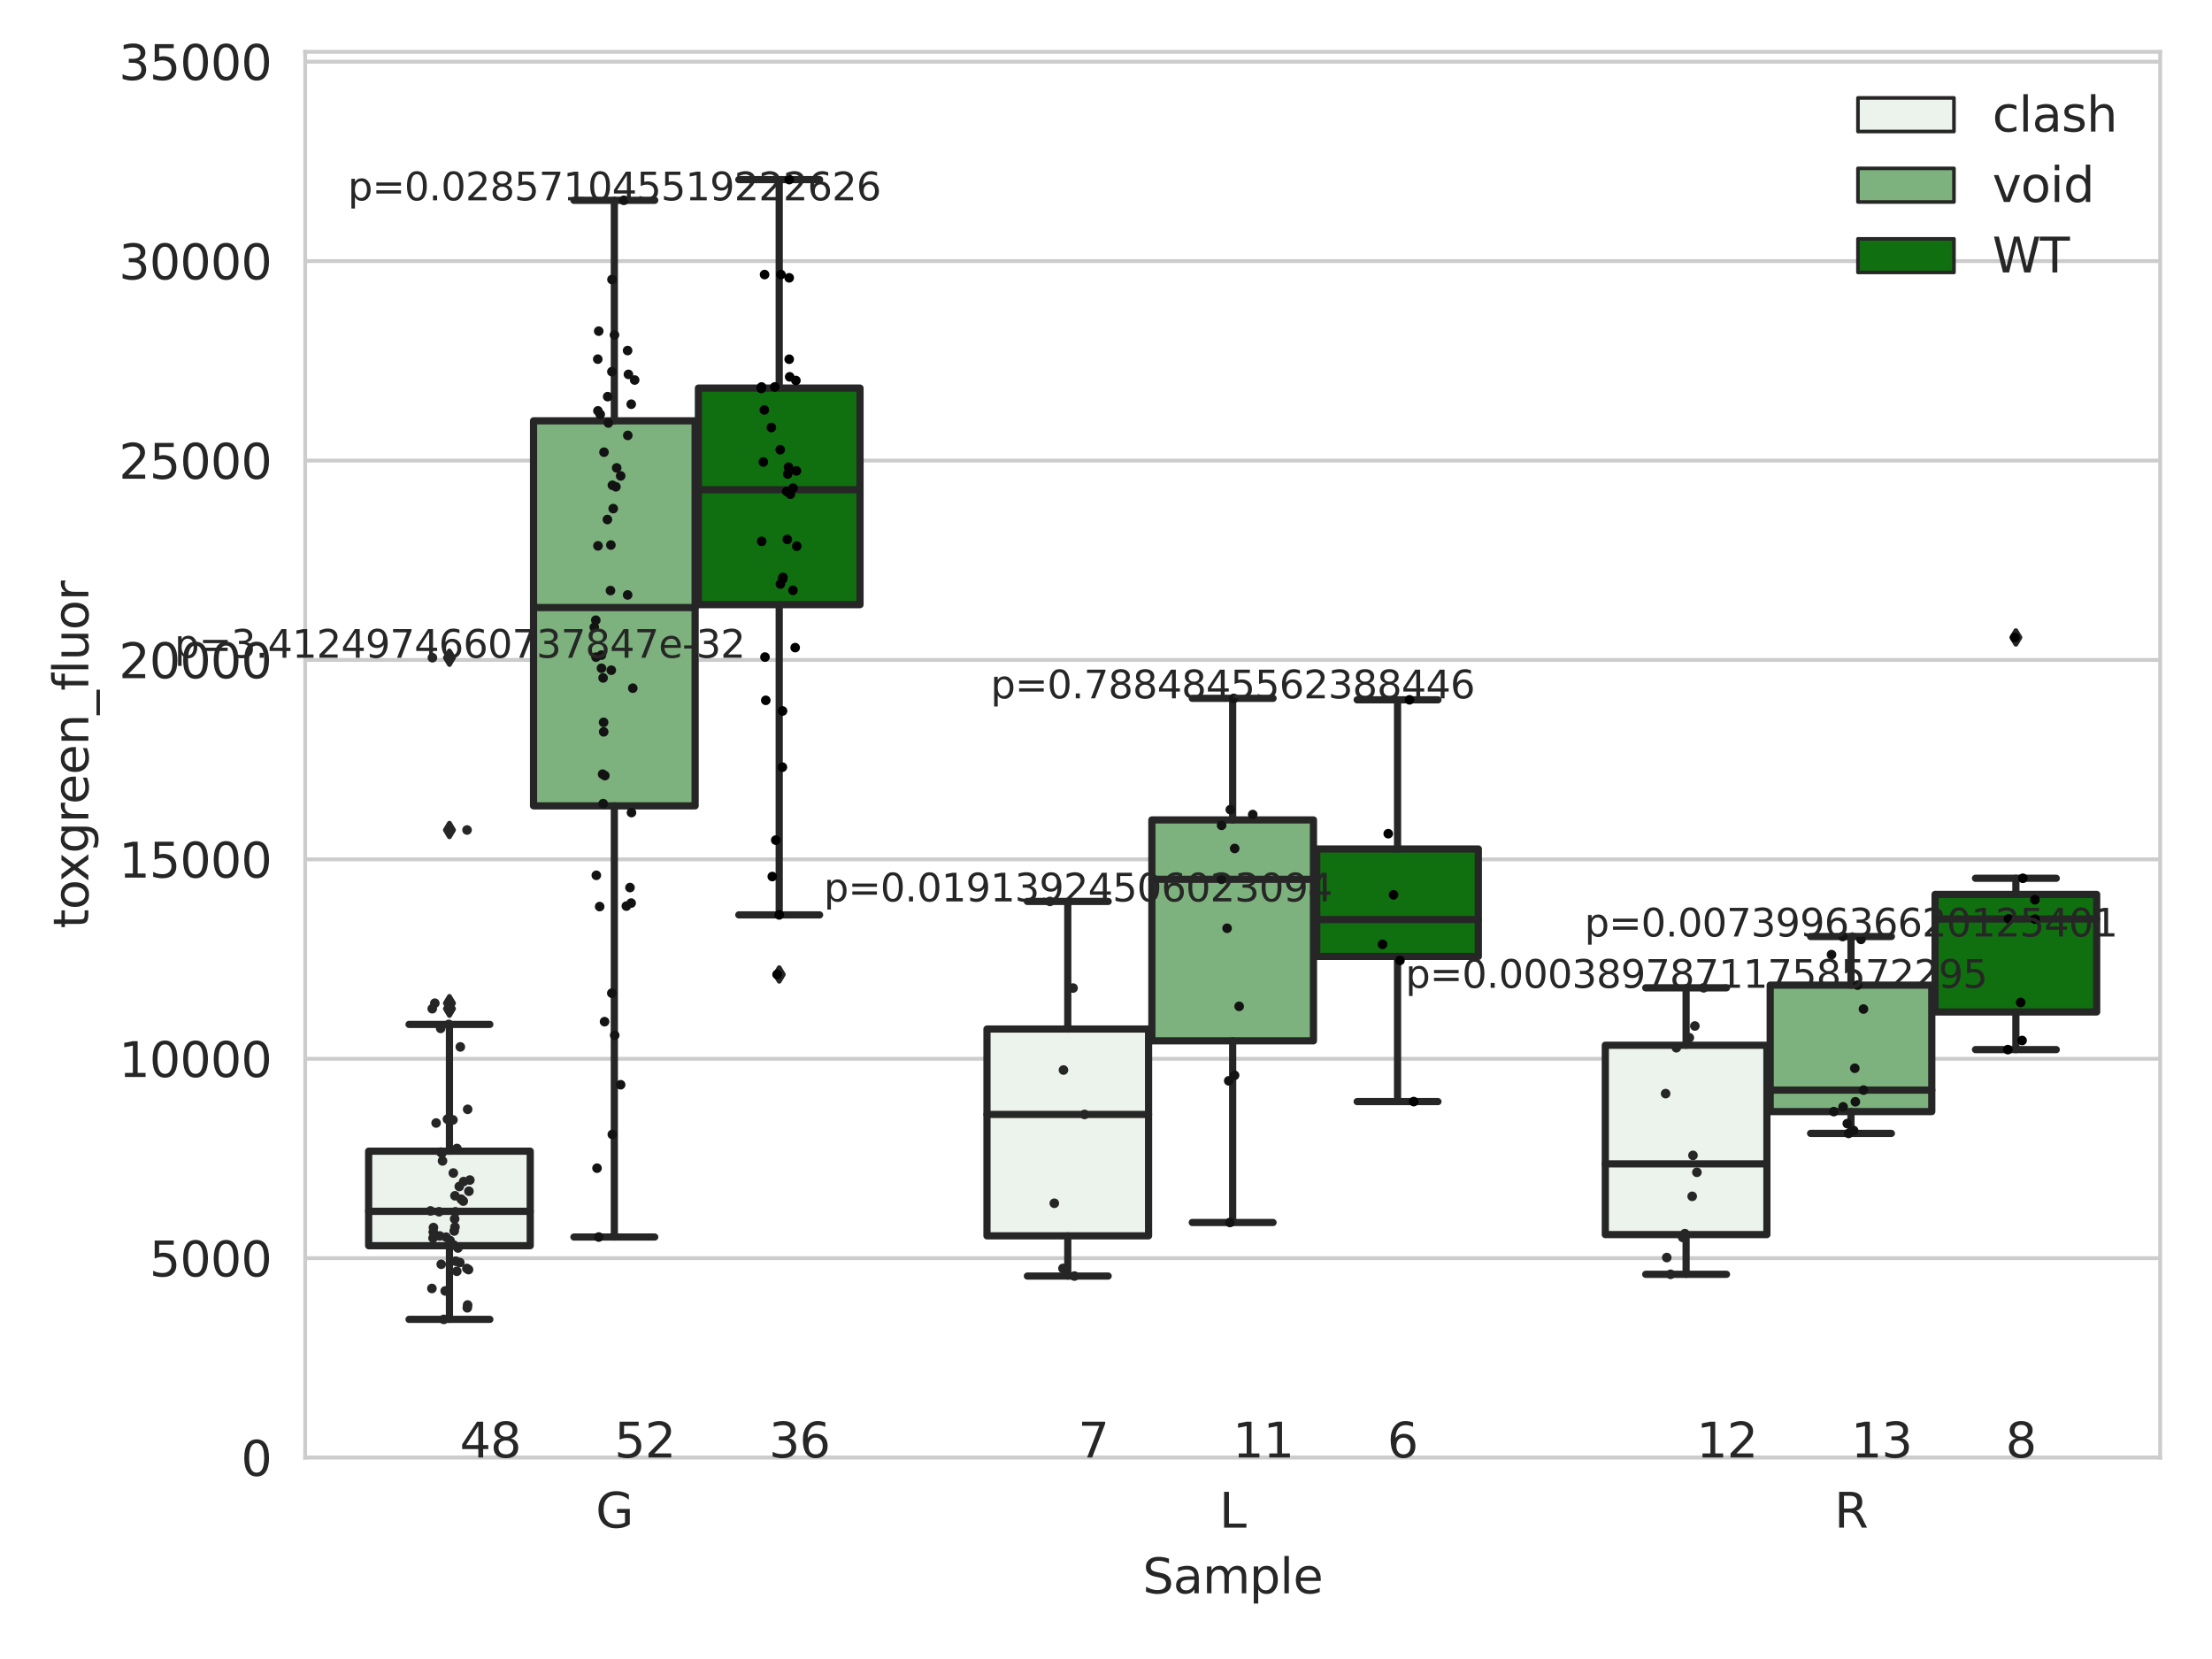 <?xml version="1.0" encoding="utf-8" standalone="no"?>
<!DOCTYPE svg PUBLIC "-//W3C//DTD SVG 1.1//EN"
  "http://www.w3.org/Graphics/SVG/1.1/DTD/svg11.dtd">
<svg xmlns:xlink="http://www.w3.org/1999/xlink" width="460.8pt" height="345.6pt" viewBox="0 0 460.8 345.6" xmlns="http://www.w3.org/2000/svg" version="1.1">
 <defs>
  <style type="text/css">*{stroke-linejoin: round; stroke-linecap: butt}</style>
 </defs>
 <g id="figure_1">
  <g id="patch_1">
   <path d="M 0 345.6 
L 460.8 345.6 
L 460.8 0 
L 0 0 
z
" style="fill: #ffffff"/>
  </g>
  <g id="axes_1">
   <g id="patch_2">
    <path d="M 63.571 303.64 
L 450 303.64 
L 450 10.8 
L 63.571 10.8 
z
" style="fill: #ffffff"/>
   </g>
   <g id="matplotlib.axis_1">
    <g id="xtick_1">
     <g id="text_1">
      <!-- G -->
      <g style="fill: #262626" transform="translate(124.102 318.238) scale(0.1 -0.1)">
       <defs>
        <path id="DejaVuSans-47" d="M 3809 666 
L 3809 1919 
L 2778 1919 
L 2778 2438 
L 4434 2438 
L 4434 434 
Q 4069 175 3628 42 
Q 3188 -91 2688 -91 
Q 1594 -91 976 548 
Q 359 1188 359 2328 
Q 359 3472 976 4111 
Q 1594 4750 2688 4750 
Q 3144 4750 3555 4637 
Q 3966 4525 4313 4306 
L 4313 3634 
Q 3963 3931 3569 4081 
Q 3175 4231 2741 4231 
Q 1884 4231 1454 3753 
Q 1025 3275 1025 2328 
Q 1025 1384 1454 906 
Q 1884 428 2741 428 
Q 3075 428 3337 486 
Q 3600 544 3809 666 
z
" transform="scale(0.016)"/>
       </defs>
       <use xlink:href="#DejaVuSans-47"/>
      </g>
     </g>
    </g>
    <g id="xtick_2">
     <g id="text_2">
      <!-- L -->
      <g style="fill: #262626" transform="translate(254 318.238) scale(0.1 -0.1)">
       <defs>
        <path id="DejaVuSans-4c" d="M 628 4666 
L 1259 4666 
L 1259 531 
L 3531 531 
L 3531 0 
L 628 0 
L 628 4666 
z
" transform="scale(0.016)"/>
       </defs>
       <use xlink:href="#DejaVuSans-4c"/>
      </g>
     </g>
    </g>
    <g id="xtick_3">
     <g id="text_3">
      <!-- R -->
      <g style="fill: #262626" transform="translate(382.121 318.238) scale(0.1 -0.1)">
       <defs>
        <path id="DejaVuSans-52" d="M 2841 2188 
Q 3044 2119 3236 1894 
Q 3428 1669 3622 1275 
L 4263 0 
L 3584 0 
L 2988 1197 
Q 2756 1666 2539 1819 
Q 2322 1972 1947 1972 
L 1259 1972 
L 1259 0 
L 628 0 
L 628 4666 
L 2053 4666 
Q 2853 4666 3247 4331 
Q 3641 3997 3641 3322 
Q 3641 2881 3436 2590 
Q 3231 2300 2841 2188 
z
M 1259 4147 
L 1259 2491 
L 2053 2491 
Q 2509 2491 2742 2702 
Q 2975 2913 2975 3322 
Q 2975 3731 2742 3939 
Q 2509 4147 2053 4147 
L 1259 4147 
z
" transform="scale(0.016)"/>
       </defs>
       <use xlink:href="#DejaVuSans-52"/>
      </g>
     </g>
    </g>
    <g id="text_4">
     <!-- Sample -->
     <g style="fill: #262626" transform="translate(238.037 331.917) scale(0.1 -0.1)">
      <defs>
       <path id="DejaVuSans-53" d="M 3425 4513 
L 3425 3897 
Q 3066 4069 2747 4153 
Q 2428 4238 2131 4238 
Q 1616 4238 1336 4038 
Q 1056 3838 1056 3469 
Q 1056 3159 1242 3001 
Q 1428 2844 1947 2747 
L 2328 2669 
Q 3034 2534 3370 2195 
Q 3706 1856 3706 1288 
Q 3706 609 3251 259 
Q 2797 -91 1919 -91 
Q 1588 -91 1214 -16 
Q 841 59 441 206 
L 441 856 
Q 825 641 1194 531 
Q 1563 422 1919 422 
Q 2459 422 2753 634 
Q 3047 847 3047 1241 
Q 3047 1584 2836 1778 
Q 2625 1972 2144 2069 
L 1759 2144 
Q 1053 2284 737 2584 
Q 422 2884 422 3419 
Q 422 4038 858 4394 
Q 1294 4750 2059 4750 
Q 2388 4750 2728 4690 
Q 3069 4631 3425 4513 
z
" transform="scale(0.016)"/>
       <path id="DejaVuSans-61" d="M 2194 1759 
Q 1497 1759 1228 1600 
Q 959 1441 959 1056 
Q 959 750 1161 570 
Q 1363 391 1709 391 
Q 2188 391 2477 730 
Q 2766 1069 2766 1631 
L 2766 1759 
L 2194 1759 
z
M 3341 1997 
L 3341 0 
L 2766 0 
L 2766 531 
Q 2569 213 2275 61 
Q 1981 -91 1556 -91 
Q 1019 -91 701 211 
Q 384 513 384 1019 
Q 384 1609 779 1909 
Q 1175 2209 1959 2209 
L 2766 2209 
L 2766 2266 
Q 2766 2663 2505 2880 
Q 2244 3097 1772 3097 
Q 1472 3097 1187 3025 
Q 903 2953 641 2809 
L 641 3341 
Q 956 3463 1253 3523 
Q 1550 3584 1831 3584 
Q 2591 3584 2966 3190 
Q 3341 2797 3341 1997 
z
" transform="scale(0.016)"/>
       <path id="DejaVuSans-6d" d="M 3328 2828 
Q 3544 3216 3844 3400 
Q 4144 3584 4550 3584 
Q 5097 3584 5394 3201 
Q 5691 2819 5691 2113 
L 5691 0 
L 5113 0 
L 5113 2094 
Q 5113 2597 4934 2840 
Q 4756 3084 4391 3084 
Q 3944 3084 3684 2787 
Q 3425 2491 3425 1978 
L 3425 0 
L 2847 0 
L 2847 2094 
Q 2847 2600 2669 2842 
Q 2491 3084 2119 3084 
Q 1678 3084 1418 2786 
Q 1159 2488 1159 1978 
L 1159 0 
L 581 0 
L 581 3500 
L 1159 3500 
L 1159 2956 
Q 1356 3278 1631 3431 
Q 1906 3584 2284 3584 
Q 2666 3584 2933 3390 
Q 3200 3197 3328 2828 
z
" transform="scale(0.016)"/>
       <path id="DejaVuSans-70" d="M 1159 525 
L 1159 -1331 
L 581 -1331 
L 581 3500 
L 1159 3500 
L 1159 2969 
Q 1341 3281 1617 3432 
Q 1894 3584 2278 3584 
Q 2916 3584 3314 3078 
Q 3713 2572 3713 1747 
Q 3713 922 3314 415 
Q 2916 -91 2278 -91 
Q 1894 -91 1617 61 
Q 1341 213 1159 525 
z
M 3116 1747 
Q 3116 2381 2855 2742 
Q 2594 3103 2138 3103 
Q 1681 3103 1420 2742 
Q 1159 2381 1159 1747 
Q 1159 1113 1420 752 
Q 1681 391 2138 391 
Q 2594 391 2855 752 
Q 3116 1113 3116 1747 
z
" transform="scale(0.016)"/>
       <path id="DejaVuSans-6c" d="M 603 4863 
L 1178 4863 
L 1178 0 
L 603 0 
L 603 4863 
z
" transform="scale(0.016)"/>
       <path id="DejaVuSans-65" d="M 3597 1894 
L 3597 1613 
L 953 1613 
Q 991 1019 1311 708 
Q 1631 397 2203 397 
Q 2534 397 2845 478 
Q 3156 559 3463 722 
L 3463 178 
Q 3153 47 2828 -22 
Q 2503 -91 2169 -91 
Q 1331 -91 842 396 
Q 353 884 353 1716 
Q 353 2575 817 3079 
Q 1281 3584 2069 3584 
Q 2775 3584 3186 3129 
Q 3597 2675 3597 1894 
z
M 3022 2063 
Q 3016 2534 2758 2815 
Q 2500 3097 2075 3097 
Q 1594 3097 1305 2825 
Q 1016 2553 972 2059 
L 3022 2063 
z
" transform="scale(0.016)"/>
      </defs>
      <use xlink:href="#DejaVuSans-53"/>
      <use xlink:href="#DejaVuSans-61" x="63.477"/>
      <use xlink:href="#DejaVuSans-6d" x="124.756"/>
      <use xlink:href="#DejaVuSans-70" x="222.168"/>
      <use xlink:href="#DejaVuSans-6c" x="285.645"/>
      <use xlink:href="#DejaVuSans-65" x="313.428"/>
     </g>
    </g>
   </g>
   <g id="matplotlib.axis_2">
    <g id="ytick_1">
     <g id="line2d_1">
      <path d="M 63.571 303.64 
L 450 303.64 
" clip-path="url(#pf54321d883)" style="fill: none; stroke: #cccccc; stroke-width: 0.8; stroke-linecap: round"/>
     </g>
     <g id="text_5">
      <!-- 0 -->
      <g style="fill: #262626" transform="translate(50.209 307.439) scale(0.1 -0.1)">
       <defs>
        <path id="DejaVuSans-30" d="M 2034 4250 
Q 1547 4250 1301 3770 
Q 1056 3291 1056 2328 
Q 1056 1369 1301 889 
Q 1547 409 2034 409 
Q 2525 409 2770 889 
Q 3016 1369 3016 2328 
Q 3016 3291 2770 3770 
Q 2525 4250 2034 4250 
z
M 2034 4750 
Q 2819 4750 3233 4129 
Q 3647 3509 3647 2328 
Q 3647 1150 3233 529 
Q 2819 -91 2034 -91 
Q 1250 -91 836 529 
Q 422 1150 422 2328 
Q 422 3509 836 4129 
Q 1250 4750 2034 4750 
z
" transform="scale(0.016)"/>
       </defs>
       <use xlink:href="#DejaVuSans-30"/>
      </g>
     </g>
    </g>
    <g id="ytick_2">
     <g id="line2d_2">
      <path d="M 63.571 262.099 
L 450 262.099 
" clip-path="url(#pf54321d883)" style="fill: none; stroke: #cccccc; stroke-width: 0.8; stroke-linecap: round"/>
     </g>
     <g id="text_6">
      <!-- 5000 -->
      <g style="fill: #262626" transform="translate(31.121 265.898) scale(0.1 -0.1)">
       <defs>
        <path id="DejaVuSans-35" d="M 691 4666 
L 3169 4666 
L 3169 4134 
L 1269 4134 
L 1269 2991 
Q 1406 3038 1543 3061 
Q 1681 3084 1819 3084 
Q 2600 3084 3056 2656 
Q 3513 2228 3513 1497 
Q 3513 744 3044 326 
Q 2575 -91 1722 -91 
Q 1428 -91 1123 -41 
Q 819 9 494 109 
L 494 744 
Q 775 591 1075 516 
Q 1375 441 1709 441 
Q 2250 441 2565 725 
Q 2881 1009 2881 1497 
Q 2881 1984 2565 2268 
Q 2250 2553 1709 2553 
Q 1456 2553 1204 2497 
Q 953 2441 691 2322 
L 691 4666 
z
" transform="scale(0.016)"/>
       </defs>
       <use xlink:href="#DejaVuSans-35"/>
       <use xlink:href="#DejaVuSans-30" x="63.623"/>
       <use xlink:href="#DejaVuSans-30" x="127.246"/>
       <use xlink:href="#DejaVuSans-30" x="190.869"/>
      </g>
     </g>
    </g>
    <g id="ytick_3">
     <g id="line2d_3">
      <path d="M 63.571 220.558 
L 450 220.558 
" clip-path="url(#pf54321d883)" style="fill: none; stroke: #cccccc; stroke-width: 0.8; stroke-linecap: round"/>
     </g>
     <g id="text_7">
      <!-- 10000 -->
      <g style="fill: #262626" transform="translate(24.759 224.357) scale(0.1 -0.1)">
       <defs>
        <path id="DejaVuSans-31" d="M 794 531 
L 1825 531 
L 1825 4091 
L 703 3866 
L 703 4441 
L 1819 4666 
L 2450 4666 
L 2450 531 
L 3481 531 
L 3481 0 
L 794 0 
L 794 531 
z
" transform="scale(0.016)"/>
       </defs>
       <use xlink:href="#DejaVuSans-31"/>
       <use xlink:href="#DejaVuSans-30" x="63.623"/>
       <use xlink:href="#DejaVuSans-30" x="127.246"/>
       <use xlink:href="#DejaVuSans-30" x="190.869"/>
       <use xlink:href="#DejaVuSans-30" x="254.492"/>
      </g>
     </g>
    </g>
    <g id="ytick_4">
     <g id="line2d_4">
      <path d="M 63.571 179.017 
L 450 179.017 
" clip-path="url(#pf54321d883)" style="fill: none; stroke: #cccccc; stroke-width: 0.8; stroke-linecap: round"/>
     </g>
     <g id="text_8">
      <!-- 15000 -->
      <g style="fill: #262626" transform="translate(24.759 182.817) scale(0.1 -0.1)">
       <use xlink:href="#DejaVuSans-31"/>
       <use xlink:href="#DejaVuSans-35" x="63.623"/>
       <use xlink:href="#DejaVuSans-30" x="127.246"/>
       <use xlink:href="#DejaVuSans-30" x="190.869"/>
       <use xlink:href="#DejaVuSans-30" x="254.492"/>
      </g>
     </g>
    </g>
    <g id="ytick_5">
     <g id="line2d_5">
      <path d="M 63.571 137.476 
L 450 137.476 
" clip-path="url(#pf54321d883)" style="fill: none; stroke: #cccccc; stroke-width: 0.8; stroke-linecap: round"/>
     </g>
     <g id="text_9">
      <!-- 20000 -->
      <g style="fill: #262626" transform="translate(24.759 141.276) scale(0.1 -0.1)">
       <defs>
        <path id="DejaVuSans-32" d="M 1228 531 
L 3431 531 
L 3431 0 
L 469 0 
L 469 531 
Q 828 903 1448 1529 
Q 2069 2156 2228 2338 
Q 2531 2678 2651 2914 
Q 2772 3150 2772 3378 
Q 2772 3750 2511 3984 
Q 2250 4219 1831 4219 
Q 1534 4219 1204 4116 
Q 875 4013 500 3803 
L 500 4441 
Q 881 4594 1212 4672 
Q 1544 4750 1819 4750 
Q 2544 4750 2975 4387 
Q 3406 4025 3406 3419 
Q 3406 3131 3298 2873 
Q 3191 2616 2906 2266 
Q 2828 2175 2409 1742 
Q 1991 1309 1228 531 
z
" transform="scale(0.016)"/>
       </defs>
       <use xlink:href="#DejaVuSans-32"/>
       <use xlink:href="#DejaVuSans-30" x="63.623"/>
       <use xlink:href="#DejaVuSans-30" x="127.246"/>
       <use xlink:href="#DejaVuSans-30" x="190.869"/>
       <use xlink:href="#DejaVuSans-30" x="254.492"/>
      </g>
     </g>
    </g>
    <g id="ytick_6">
     <g id="line2d_6">
      <path d="M 63.571 95.936 
L 450 95.936 
" clip-path="url(#pf54321d883)" style="fill: none; stroke: #cccccc; stroke-width: 0.8; stroke-linecap: round"/>
     </g>
     <g id="text_10">
      <!-- 25000 -->
      <g style="fill: #262626" transform="translate(24.759 99.735) scale(0.1 -0.1)">
       <use xlink:href="#DejaVuSans-32"/>
       <use xlink:href="#DejaVuSans-35" x="63.623"/>
       <use xlink:href="#DejaVuSans-30" x="127.246"/>
       <use xlink:href="#DejaVuSans-30" x="190.869"/>
       <use xlink:href="#DejaVuSans-30" x="254.492"/>
      </g>
     </g>
    </g>
    <g id="ytick_7">
     <g id="line2d_7">
      <path d="M 63.571 54.395 
L 450 54.395 
" clip-path="url(#pf54321d883)" style="fill: none; stroke: #cccccc; stroke-width: 0.8; stroke-linecap: round"/>
     </g>
     <g id="text_11">
      <!-- 30000 -->
      <g style="fill: #262626" transform="translate(24.759 58.194) scale(0.1 -0.1)">
       <defs>
        <path id="DejaVuSans-33" d="M 2597 2516 
Q 3050 2419 3304 2112 
Q 3559 1806 3559 1356 
Q 3559 666 3084 287 
Q 2609 -91 1734 -91 
Q 1441 -91 1130 -33 
Q 819 25 488 141 
L 488 750 
Q 750 597 1062 519 
Q 1375 441 1716 441 
Q 2309 441 2620 675 
Q 2931 909 2931 1356 
Q 2931 1769 2642 2001 
Q 2353 2234 1838 2234 
L 1294 2234 
L 1294 2753 
L 1863 2753 
Q 2328 2753 2575 2939 
Q 2822 3125 2822 3475 
Q 2822 3834 2567 4026 
Q 2313 4219 1838 4219 
Q 1578 4219 1281 4162 
Q 984 4106 628 3988 
L 628 4550 
Q 988 4650 1302 4700 
Q 1616 4750 1894 4750 
Q 2613 4750 3031 4423 
Q 3450 4097 3450 3541 
Q 3450 3153 3228 2886 
Q 3006 2619 2597 2516 
z
" transform="scale(0.016)"/>
       </defs>
       <use xlink:href="#DejaVuSans-33"/>
       <use xlink:href="#DejaVuSans-30" x="63.623"/>
       <use xlink:href="#DejaVuSans-30" x="127.246"/>
       <use xlink:href="#DejaVuSans-30" x="190.869"/>
       <use xlink:href="#DejaVuSans-30" x="254.492"/>
      </g>
     </g>
    </g>
    <g id="ytick_8">
     <g id="line2d_8">
      <path d="M 63.571 12.854 
L 450 12.854 
" clip-path="url(#pf54321d883)" style="fill: none; stroke: #cccccc; stroke-width: 0.8; stroke-linecap: round"/>
     </g>
     <g id="text_12">
      <!-- 35000 -->
      <g style="fill: #262626" transform="translate(24.759 16.653) scale(0.1 -0.1)">
       <use xlink:href="#DejaVuSans-33"/>
       <use xlink:href="#DejaVuSans-35" x="63.623"/>
       <use xlink:href="#DejaVuSans-30" x="127.246"/>
       <use xlink:href="#DejaVuSans-30" x="190.869"/>
       <use xlink:href="#DejaVuSans-30" x="254.492"/>
      </g>
     </g>
    </g>
    <g id="text_13">
     <!-- toxgreen_fluor -->
     <g style="fill: #262626" transform="translate(18.401 193.415) rotate(-90) scale(0.1 -0.1)">
      <defs>
       <path id="DejaVuSans-74" d="M 1172 4494 
L 1172 3500 
L 2356 3500 
L 2356 3053 
L 1172 3053 
L 1172 1153 
Q 1172 725 1289 603 
Q 1406 481 1766 481 
L 2356 481 
L 2356 0 
L 1766 0 
Q 1100 0 847 248 
Q 594 497 594 1153 
L 594 3053 
L 172 3053 
L 172 3500 
L 594 3500 
L 594 4494 
L 1172 4494 
z
" transform="scale(0.016)"/>
       <path id="DejaVuSans-6f" d="M 1959 3097 
Q 1497 3097 1228 2736 
Q 959 2375 959 1747 
Q 959 1119 1226 758 
Q 1494 397 1959 397 
Q 2419 397 2687 759 
Q 2956 1122 2956 1747 
Q 2956 2369 2687 2733 
Q 2419 3097 1959 3097 
z
M 1959 3584 
Q 2709 3584 3137 3096 
Q 3566 2609 3566 1747 
Q 3566 888 3137 398 
Q 2709 -91 1959 -91 
Q 1206 -91 779 398 
Q 353 888 353 1747 
Q 353 2609 779 3096 
Q 1206 3584 1959 3584 
z
" transform="scale(0.016)"/>
       <path id="DejaVuSans-78" d="M 3513 3500 
L 2247 1797 
L 3578 0 
L 2900 0 
L 1881 1375 
L 863 0 
L 184 0 
L 1544 1831 
L 300 3500 
L 978 3500 
L 1906 2253 
L 2834 3500 
L 3513 3500 
z
" transform="scale(0.016)"/>
       <path id="DejaVuSans-67" d="M 2906 1791 
Q 2906 2416 2648 2759 
Q 2391 3103 1925 3103 
Q 1463 3103 1205 2759 
Q 947 2416 947 1791 
Q 947 1169 1205 825 
Q 1463 481 1925 481 
Q 2391 481 2648 825 
Q 2906 1169 2906 1791 
z
M 3481 434 
Q 3481 -459 3084 -895 
Q 2688 -1331 1869 -1331 
Q 1566 -1331 1297 -1286 
Q 1028 -1241 775 -1147 
L 775 -588 
Q 1028 -725 1275 -790 
Q 1522 -856 1778 -856 
Q 2344 -856 2625 -561 
Q 2906 -266 2906 331 
L 2906 616 
Q 2728 306 2450 153 
Q 2172 0 1784 0 
Q 1141 0 747 490 
Q 353 981 353 1791 
Q 353 2603 747 3093 
Q 1141 3584 1784 3584 
Q 2172 3584 2450 3431 
Q 2728 3278 2906 2969 
L 2906 3500 
L 3481 3500 
L 3481 434 
z
" transform="scale(0.016)"/>
       <path id="DejaVuSans-72" d="M 2631 2963 
Q 2534 3019 2420 3045 
Q 2306 3072 2169 3072 
Q 1681 3072 1420 2755 
Q 1159 2438 1159 1844 
L 1159 0 
L 581 0 
L 581 3500 
L 1159 3500 
L 1159 2956 
Q 1341 3275 1631 3429 
Q 1922 3584 2338 3584 
Q 2397 3584 2469 3576 
Q 2541 3569 2628 3553 
L 2631 2963 
z
" transform="scale(0.016)"/>
       <path id="DejaVuSans-6e" d="M 3513 2113 
L 3513 0 
L 2938 0 
L 2938 2094 
Q 2938 2591 2744 2837 
Q 2550 3084 2163 3084 
Q 1697 3084 1428 2787 
Q 1159 2491 1159 1978 
L 1159 0 
L 581 0 
L 581 3500 
L 1159 3500 
L 1159 2956 
Q 1366 3272 1645 3428 
Q 1925 3584 2291 3584 
Q 2894 3584 3203 3211 
Q 3513 2838 3513 2113 
z
" transform="scale(0.016)"/>
       <path id="DejaVuSans-5f" d="M 3263 -1063 
L 3263 -1509 
L -63 -1509 
L -63 -1063 
L 3263 -1063 
z
" transform="scale(0.016)"/>
       <path id="DejaVuSans-66" d="M 2375 4863 
L 2375 4384 
L 1825 4384 
Q 1516 4384 1395 4259 
Q 1275 4134 1275 3809 
L 1275 3500 
L 2222 3500 
L 2222 3053 
L 1275 3053 
L 1275 0 
L 697 0 
L 697 3053 
L 147 3053 
L 147 3500 
L 697 3500 
L 697 3744 
Q 697 4328 969 4595 
Q 1241 4863 1831 4863 
L 2375 4863 
z
" transform="scale(0.016)"/>
       <path id="DejaVuSans-75" d="M 544 1381 
L 544 3500 
L 1119 3500 
L 1119 1403 
Q 1119 906 1312 657 
Q 1506 409 1894 409 
Q 2359 409 2629 706 
Q 2900 1003 2900 1516 
L 2900 3500 
L 3475 3500 
L 3475 0 
L 2900 0 
L 2900 538 
Q 2691 219 2414 64 
Q 2138 -91 1772 -91 
Q 1169 -91 856 284 
Q 544 659 544 1381 
z
M 1991 3584 
L 1991 3584 
z
" transform="scale(0.016)"/>
      </defs>
      <use xlink:href="#DejaVuSans-74"/>
      <use xlink:href="#DejaVuSans-6f" x="39.209"/>
      <use xlink:href="#DejaVuSans-78" x="97.266"/>
      <use xlink:href="#DejaVuSans-67" x="156.445"/>
      <use xlink:href="#DejaVuSans-72" x="219.922"/>
      <use xlink:href="#DejaVuSans-65" x="258.785"/>
      <use xlink:href="#DejaVuSans-65" x="320.309"/>
      <use xlink:href="#DejaVuSans-6e" x="381.832"/>
      <use xlink:href="#DejaVuSans-5f" x="445.211"/>
      <use xlink:href="#DejaVuSans-66" x="495.211"/>
      <use xlink:href="#DejaVuSans-6c" x="530.416"/>
      <use xlink:href="#DejaVuSans-75" x="558.199"/>
      <use xlink:href="#DejaVuSans-6f" x="621.578"/>
      <use xlink:href="#DejaVuSans-72" x="682.76"/>
     </g>
    </g>
   </g>
   <g id="patch_3">
    <path d="M 76.796 259.504 
L 110.458 259.504 
L 110.458 239.814 
L 76.796 239.814 
L 76.796 259.504 
z
" clip-path="url(#pf54321d883)" style="fill: #ecf2ec; stroke: #262626; stroke-width: 1.5; stroke-linejoin: miter"/>
   </g>
   <g id="patch_4">
    <path d="M 111.145 167.874 
L 144.807 167.874 
L 144.807 87.665 
L 111.145 87.665 
L 111.145 167.874 
z
" clip-path="url(#pf54321d883)" style="fill: #7db17d; stroke: #262626; stroke-width: 1.5; stroke-linejoin: miter"/>
   </g>
   <g id="patch_5">
    <path d="M 145.494 125.961 
L 179.156 125.961 
L 179.156 80.848 
L 145.494 80.848 
L 145.494 125.961 
z
" clip-path="url(#pf54321d883)" style="fill: #107010; stroke: #262626; stroke-width: 1.5; stroke-linejoin: miter"/>
   </g>
   <g id="patch_6">
    <path d="M 205.605 257.449 
L 239.268 257.449 
L 239.268 214.369 
L 205.605 214.369 
L 205.605 257.449 
z
" clip-path="url(#pf54321d883)" style="fill: #ecf2ec; stroke: #262626; stroke-width: 1.5; stroke-linejoin: miter"/>
   </g>
   <g id="patch_7">
    <path d="M 239.955 216.824 
L 273.617 216.824 
L 273.617 170.808 
L 239.955 170.808 
L 239.955 216.824 
z
" clip-path="url(#pf54321d883)" style="fill: #7db17d; stroke: #262626; stroke-width: 1.5; stroke-linejoin: miter"/>
   </g>
   <g id="patch_8">
    <path d="M 274.304 199.24 
L 307.966 199.24 
L 307.966 176.856 
L 274.304 176.856 
L 274.304 199.24 
z
" clip-path="url(#pf54321d883)" style="fill: #107010; stroke: #262626; stroke-width: 1.5; stroke-linejoin: miter"/>
   </g>
   <g id="patch_9">
    <path d="M 334.415 257.186 
L 368.077 257.186 
L 368.077 217.739 
L 334.415 217.739 
L 334.415 257.186 
z
" clip-path="url(#pf54321d883)" style="fill: #ecf2ec; stroke: #262626; stroke-width: 1.5; stroke-linejoin: miter"/>
   </g>
   <g id="patch_10">
    <path d="M 368.764 231.566 
L 402.426 231.566 
L 402.426 205.221 
L 368.764 205.221 
L 368.764 231.566 
z
" clip-path="url(#pf54321d883)" style="fill: #7db17d; stroke: #262626; stroke-width: 1.5; stroke-linejoin: miter"/>
   </g>
   <g id="patch_11">
    <path d="M 403.113 210.809 
L 436.776 210.809 
L 436.776 186.319 
L 403.113 186.319 
L 403.113 210.809 
z
" clip-path="url(#pf54321d883)" style="fill: #107010; stroke: #262626; stroke-width: 1.5; stroke-linejoin: miter"/>
   </g>
   <g id="patch_12">
    <path d="M 127.976 303.64 
L 127.976 303.64 
L 127.976 303.64 
L 127.976 303.64 
z
" clip-path="url(#pf54321d883)" style="fill: #ecf2ec; stroke: #262626; stroke-width: 0.75; stroke-linejoin: miter"/>
   </g>
   <g id="patch_13">
    <path d="M 127.976 303.64 
L 127.976 303.64 
L 127.976 303.64 
L 127.976 303.64 
z
" clip-path="url(#pf54321d883)" style="fill: #7db17d; stroke: #262626; stroke-width: 0.75; stroke-linejoin: miter"/>
   </g>
   <g id="patch_14">
    <path d="M 127.976 303.64 
L 127.976 303.64 
L 127.976 303.64 
L 127.976 303.64 
z
" clip-path="url(#pf54321d883)" style="fill: #107010; stroke: #262626; stroke-width: 0.75; stroke-linejoin: miter"/>
   </g>
   <g id="PathCollection_1"/>
   <g id="PathCollection_2"/>
   <g id="PathCollection_3"/>
   <g id="line2d_9">
    <path d="M 93.627 259.504 
L 93.627 274.849 
" clip-path="url(#pf54321d883)" style="fill: none; stroke: #262626; stroke-width: 1.5; stroke-linecap: round"/>
   </g>
   <g id="line2d_10">
    <path d="M 93.627 239.814 
L 93.627 213.401 
" clip-path="url(#pf54321d883)" style="fill: none; stroke: #262626; stroke-width: 1.5; stroke-linecap: round"/>
   </g>
   <g id="line2d_11">
    <path d="M 85.211 274.849 
L 102.042 274.849 
" clip-path="url(#pf54321d883)" style="fill: none; stroke: #262626; stroke-width: 1.5; stroke-linecap: round"/>
   </g>
   <g id="line2d_12">
    <path d="M 85.211 213.401 
L 102.042 213.401 
" clip-path="url(#pf54321d883)" style="fill: none; stroke: #262626; stroke-width: 1.5; stroke-linecap: round"/>
   </g>
   <g id="line2d_13">
    <defs>
     <path id="me7979831dd" d="M -0 1.414 
L 0.849 0 
L 0 -1.414 
L -0.849 -0 
z
" style="stroke: #262626; stroke-linejoin: miter"/>
    </defs>
    <g clip-path="url(#pf54321d883)">
     <use xlink:href="#me7979831dd" x="93.627" y="172.905" style="fill: #262626; stroke: #262626; stroke-linejoin: miter"/>
     <use xlink:href="#me7979831dd" x="93.627" y="137.018" style="fill: #262626; stroke: #262626; stroke-linejoin: miter"/>
     <use xlink:href="#me7979831dd" x="93.627" y="208.984" style="fill: #262626; stroke: #262626; stroke-linejoin: miter"/>
     <use xlink:href="#me7979831dd" x="93.627" y="210.134" style="fill: #262626; stroke: #262626; stroke-linejoin: miter"/>
    </g>
   </g>
   <g id="line2d_14">
    <path d="M 127.976 167.874 
L 127.976 257.695 
" clip-path="url(#pf54321d883)" style="fill: none; stroke: #262626; stroke-width: 1.5; stroke-linecap: round"/>
   </g>
   <g id="line2d_15">
    <path d="M 127.976 87.665 
L 127.976 41.729 
" clip-path="url(#pf54321d883)" style="fill: none; stroke: #262626; stroke-width: 1.5; stroke-linecap: round"/>
   </g>
   <g id="line2d_16">
    <path d="M 119.56 257.695 
L 136.392 257.695 
" clip-path="url(#pf54321d883)" style="fill: none; stroke: #262626; stroke-width: 1.5; stroke-linecap: round"/>
   </g>
   <g id="line2d_17">
    <path d="M 119.56 41.729 
L 136.392 41.729 
" clip-path="url(#pf54321d883)" style="fill: none; stroke: #262626; stroke-width: 1.5; stroke-linecap: round"/>
   </g>
   <g id="line2d_18"/>
   <g id="line2d_19">
    <path d="M 162.325 125.961 
L 162.325 190.587 
" clip-path="url(#pf54321d883)" style="fill: none; stroke: #262626; stroke-width: 1.5; stroke-linecap: round"/>
   </g>
   <g id="line2d_20">
    <path d="M 162.325 80.848 
L 162.325 37.422 
" clip-path="url(#pf54321d883)" style="fill: none; stroke: #262626; stroke-width: 1.5; stroke-linecap: round"/>
   </g>
   <g id="line2d_21">
    <path d="M 153.91 190.587 
L 170.741 190.587 
" clip-path="url(#pf54321d883)" style="fill: none; stroke: #262626; stroke-width: 1.5; stroke-linecap: round"/>
   </g>
   <g id="line2d_22">
    <path d="M 153.91 37.422 
L 170.741 37.422 
" clip-path="url(#pf54321d883)" style="fill: none; stroke: #262626; stroke-width: 1.5; stroke-linecap: round"/>
   </g>
   <g id="line2d_23">
    <g clip-path="url(#pf54321d883)">
     <use xlink:href="#me7979831dd" x="162.325" y="203.002" style="fill: #262626; stroke: #262626; stroke-linejoin: miter"/>
    </g>
   </g>
   <g id="line2d_24">
    <path d="M 222.436 257.449 
L 222.436 265.824 
" clip-path="url(#pf54321d883)" style="fill: none; stroke: #262626; stroke-width: 1.5; stroke-linecap: round"/>
   </g>
   <g id="line2d_25">
    <path d="M 222.436 214.369 
L 222.436 187.783 
" clip-path="url(#pf54321d883)" style="fill: none; stroke: #262626; stroke-width: 1.5; stroke-linecap: round"/>
   </g>
   <g id="line2d_26">
    <path d="M 214.021 265.824 
L 230.852 265.824 
" clip-path="url(#pf54321d883)" style="fill: none; stroke: #262626; stroke-width: 1.5; stroke-linecap: round"/>
   </g>
   <g id="line2d_27">
    <path d="M 214.021 187.783 
L 230.852 187.783 
" clip-path="url(#pf54321d883)" style="fill: none; stroke: #262626; stroke-width: 1.5; stroke-linecap: round"/>
   </g>
   <g id="line2d_28"/>
   <g id="line2d_29">
    <path d="M 256.786 216.824 
L 256.786 254.668 
" clip-path="url(#pf54321d883)" style="fill: none; stroke: #262626; stroke-width: 1.5; stroke-linecap: round"/>
   </g>
   <g id="line2d_30">
    <path d="M 256.786 170.808 
L 256.786 145.475 
" clip-path="url(#pf54321d883)" style="fill: none; stroke: #262626; stroke-width: 1.5; stroke-linecap: round"/>
   </g>
   <g id="line2d_31">
    <path d="M 248.37 254.668 
L 265.201 254.668 
" clip-path="url(#pf54321d883)" style="fill: none; stroke: #262626; stroke-width: 1.5; stroke-linecap: round"/>
   </g>
   <g id="line2d_32">
    <path d="M 248.37 145.475 
L 265.201 145.475 
" clip-path="url(#pf54321d883)" style="fill: none; stroke: #262626; stroke-width: 1.5; stroke-linecap: round"/>
   </g>
   <g id="line2d_33"/>
   <g id="line2d_34">
    <path d="M 291.135 199.24 
L 291.135 229.483 
" clip-path="url(#pf54321d883)" style="fill: none; stroke: #262626; stroke-width: 1.5; stroke-linecap: round"/>
   </g>
   <g id="line2d_35">
    <path d="M 291.135 176.856 
L 291.135 145.789 
" clip-path="url(#pf54321d883)" style="fill: none; stroke: #262626; stroke-width: 1.5; stroke-linecap: round"/>
   </g>
   <g id="line2d_36">
    <path d="M 282.719 229.483 
L 299.55 229.483 
" clip-path="url(#pf54321d883)" style="fill: none; stroke: #262626; stroke-width: 1.5; stroke-linecap: round"/>
   </g>
   <g id="line2d_37">
    <path d="M 282.719 145.789 
L 299.55 145.789 
" clip-path="url(#pf54321d883)" style="fill: none; stroke: #262626; stroke-width: 1.5; stroke-linecap: round"/>
   </g>
   <g id="line2d_38"/>
   <g id="line2d_39">
    <path d="M 351.246 257.186 
L 351.246 265.463 
" clip-path="url(#pf54321d883)" style="fill: none; stroke: #262626; stroke-width: 1.5; stroke-linecap: round"/>
   </g>
   <g id="line2d_40">
    <path d="M 351.246 217.739 
L 351.246 205.78 
" clip-path="url(#pf54321d883)" style="fill: none; stroke: #262626; stroke-width: 1.5; stroke-linecap: round"/>
   </g>
   <g id="line2d_41">
    <path d="M 342.83 265.463 
L 359.662 265.463 
" clip-path="url(#pf54321d883)" style="fill: none; stroke: #262626; stroke-width: 1.5; stroke-linecap: round"/>
   </g>
   <g id="line2d_42">
    <path d="M 342.83 205.78 
L 359.662 205.78 
" clip-path="url(#pf54321d883)" style="fill: none; stroke: #262626; stroke-width: 1.5; stroke-linecap: round"/>
   </g>
   <g id="line2d_43"/>
   <g id="line2d_44">
    <path d="M 385.595 231.566 
L 385.595 236.108 
" clip-path="url(#pf54321d883)" style="fill: none; stroke: #262626; stroke-width: 1.5; stroke-linecap: round"/>
   </g>
   <g id="line2d_45">
    <path d="M 385.595 205.221 
L 385.595 195.094 
" clip-path="url(#pf54321d883)" style="fill: none; stroke: #262626; stroke-width: 1.5; stroke-linecap: round"/>
   </g>
   <g id="line2d_46">
    <path d="M 377.18 236.108 
L 394.011 236.108 
" clip-path="url(#pf54321d883)" style="fill: none; stroke: #262626; stroke-width: 1.5; stroke-linecap: round"/>
   </g>
   <g id="line2d_47">
    <path d="M 377.18 195.094 
L 394.011 195.094 
" clip-path="url(#pf54321d883)" style="fill: none; stroke: #262626; stroke-width: 1.5; stroke-linecap: round"/>
   </g>
   <g id="line2d_48"/>
   <g id="line2d_49">
    <path d="M 419.944 210.809 
L 419.944 218.653 
" clip-path="url(#pf54321d883)" style="fill: none; stroke: #262626; stroke-width: 1.5; stroke-linecap: round"/>
   </g>
   <g id="line2d_50">
    <path d="M 419.944 186.319 
L 419.944 182.961 
" clip-path="url(#pf54321d883)" style="fill: none; stroke: #262626; stroke-width: 1.5; stroke-linecap: round"/>
   </g>
   <g id="line2d_51">
    <path d="M 411.529 218.653 
L 428.36 218.653 
" clip-path="url(#pf54321d883)" style="fill: none; stroke: #262626; stroke-width: 1.5; stroke-linecap: round"/>
   </g>
   <g id="line2d_52">
    <path d="M 411.529 182.961 
L 428.36 182.961 
" clip-path="url(#pf54321d883)" style="fill: none; stroke: #262626; stroke-width: 1.5; stroke-linecap: round"/>
   </g>
   <g id="line2d_53">
    <g clip-path="url(#pf54321d883)">
     <use xlink:href="#me7979831dd" x="419.944" y="132.793" style="fill: #262626; stroke: #262626; stroke-linejoin: miter"/>
    </g>
   </g>
   <g id="line2d_54">
    <path d="M 76.796 252.34 
L 110.458 252.34 
" clip-path="url(#pf54321d883)" style="fill: none; stroke: #262626; stroke-width: 1.5; stroke-linecap: round"/>
   </g>
   <g id="line2d_55">
    <path d="M 111.145 126.567 
L 144.807 126.567 
" clip-path="url(#pf54321d883)" style="fill: none; stroke: #262626; stroke-width: 1.5; stroke-linecap: round"/>
   </g>
   <g id="line2d_56">
    <path d="M 145.494 102.027 
L 179.156 102.027 
" clip-path="url(#pf54321d883)" style="fill: none; stroke: #262626; stroke-width: 1.5; stroke-linecap: round"/>
   </g>
   <g id="line2d_57">
    <path d="M 205.605 232.158 
L 239.268 232.158 
" clip-path="url(#pf54321d883)" style="fill: none; stroke: #262626; stroke-width: 1.5; stroke-linecap: round"/>
   </g>
   <g id="line2d_58">
    <path d="M 239.955 183.179 
L 273.617 183.179 
" clip-path="url(#pf54321d883)" style="fill: none; stroke: #262626; stroke-width: 1.5; stroke-linecap: round"/>
   </g>
   <g id="line2d_59">
    <path d="M 274.304 191.564 
L 307.966 191.564 
" clip-path="url(#pf54321d883)" style="fill: none; stroke: #262626; stroke-width: 1.5; stroke-linecap: round"/>
   </g>
   <g id="line2d_60">
    <path d="M 334.415 242.45 
L 368.077 242.45 
" clip-path="url(#pf54321d883)" style="fill: none; stroke: #262626; stroke-width: 1.5; stroke-linecap: round"/>
   </g>
   <g id="line2d_61">
    <path d="M 368.764 227.088 
L 402.426 227.088 
" clip-path="url(#pf54321d883)" style="fill: none; stroke: #262626; stroke-width: 1.5; stroke-linecap: round"/>
   </g>
   <g id="line2d_62">
    <path d="M 403.113 191.431 
L 436.776 191.431 
" clip-path="url(#pf54321d883)" style="fill: none; stroke: #262626; stroke-width: 1.5; stroke-linecap: round"/>
   </g>
   <g id="patch_15">
    <path d="M 63.571 303.64 
L 63.571 10.8 
" style="fill: none; stroke: #cccccc; stroke-width: 0.8; stroke-linejoin: miter; stroke-linecap: square"/>
   </g>
   <g id="patch_16">
    <path d="M 450 303.64 
L 450 10.8 
" style="fill: none; stroke: #cccccc; stroke-width: 0.8; stroke-linejoin: miter; stroke-linecap: square"/>
   </g>
   <g id="patch_17">
    <path d="M 63.571 303.64 
L 450 303.64 
" style="fill: none; stroke: #cccccc; stroke-width: 0.8; stroke-linejoin: miter; stroke-linecap: square"/>
   </g>
   <g id="patch_18">
    <path d="M 63.571 10.8 
L 450 10.8 
" style="fill: none; stroke: #cccccc; stroke-width: 0.8; stroke-linejoin: miter; stroke-linecap: square"/>
   </g>
   <g id="PathCollection_4">
    <defs>
     <path id="C0_0_02b6fddd41" d="M 0 1 
C 0.265 1 0.52 0.895 0.707 0.707 
C 0.895 0.52 1 0.265 1 -0 
C 1 -0.265 0.895 -0.52 0.707 -0.707 
C 0.52 -0.895 0.265 -1 0 -1 
C -0.265 -1 -0.52 -0.895 -0.707 -0.707 
C -0.895 -0.52 -1 -0.265 -1 0 
C -1 0.265 -0.895 0.52 -0.707 0.707 
C -0.52 0.895 -0.265 1 0 1 
z
"/>
    </defs>
    <g clip-path="url(#pf54321d883)">
     <use xlink:href="#C0_0_02b6fddd41" x="92.052" y="240.219" style="fill: #262626"/>
    </g>
    <g clip-path="url(#pf54321d883)">
     <use xlink:href="#C0_0_02b6fddd41" x="94.437" y="244.361" style="fill: #262626"/>
    </g>
    <g clip-path="url(#pf54321d883)">
     <use xlink:href="#C0_0_02b6fddd41" x="95.19" y="239.246" style="fill: #262626"/>
    </g>
    <g clip-path="url(#pf54321d883)">
     <use xlink:href="#C0_0_02b6fddd41" x="94.781" y="249.101" style="fill: #262626"/>
    </g>
    <g clip-path="url(#pf54321d883)">
     <use xlink:href="#C0_0_02b6fddd41" x="92.188" y="241.84" style="fill: #262626"/>
    </g>
    <g clip-path="url(#pf54321d883)">
     <use xlink:href="#C0_0_02b6fddd41" x="97.6" y="264.484" style="fill: #262626"/>
    </g>
    <g clip-path="url(#pf54321d883)">
     <use xlink:href="#C0_0_02b6fddd41" x="94.872" y="252.444" style="fill: #262626"/>
    </g>
    <g clip-path="url(#pf54321d883)">
     <use xlink:href="#C0_0_02b6fddd41" x="95.162" y="264.835" style="fill: #262626"/>
    </g>
    <g clip-path="url(#pf54321d883)">
     <use xlink:href="#C0_0_02b6fddd41" x="97.295" y="172.905" style="fill: #262626"/>
    </g>
    <g clip-path="url(#pf54321d883)">
     <use xlink:href="#C0_0_02b6fddd41" x="93.203" y="233.14" style="fill: #262626"/>
    </g>
    <g clip-path="url(#pf54321d883)">
     <use xlink:href="#C0_0_02b6fddd41" x="93.752" y="258.428" style="fill: #262626"/>
    </g>
    <g clip-path="url(#pf54321d883)">
     <use xlink:href="#C0_0_02b6fddd41" x="97.422" y="231.091" style="fill: #262626"/>
    </g>
    <g clip-path="url(#pf54321d883)">
     <use xlink:href="#C0_0_02b6fddd41" x="97.415" y="271.851" style="fill: #262626"/>
    </g>
    <g clip-path="url(#pf54321d883)">
     <use xlink:href="#C0_0_02b6fddd41" x="90.296" y="255.722" style="fill: #262626"/>
    </g>
    <g clip-path="url(#pf54321d883)">
     <use xlink:href="#C0_0_02b6fddd41" x="91.799" y="214.235" style="fill: #262626"/>
    </g>
    <g clip-path="url(#pf54321d883)">
     <use xlink:href="#C0_0_02b6fddd41" x="97.876" y="245.827" style="fill: #262626"/>
    </g>
    <g clip-path="url(#pf54321d883)">
     <use xlink:href="#C0_0_02b6fddd41" x="91.798" y="240.004" style="fill: #262626"/>
    </g>
    <g clip-path="url(#pf54321d883)">
     <use xlink:href="#C0_0_02b6fddd41" x="90.08" y="137.018" style="fill: #262626"/>
    </g>
    <g clip-path="url(#pf54321d883)">
     <use xlink:href="#C0_0_02b6fddd41" x="91.912" y="263.373" style="fill: #262626"/>
    </g>
    <g clip-path="url(#pf54321d883)">
     <use xlink:href="#C0_0_02b6fddd41" x="94.495" y="259.346" style="fill: #262626"/>
    </g>
    <g clip-path="url(#pf54321d883)">
     <use xlink:href="#C0_0_02b6fddd41" x="92.74" y="268.928" style="fill: #262626"/>
    </g>
    <g clip-path="url(#pf54321d883)">
     <use xlink:href="#C0_0_02b6fddd41" x="94.621" y="256.435" style="fill: #262626"/>
    </g>
    <g clip-path="url(#pf54321d883)">
     <use xlink:href="#C0_0_02b6fddd41" x="94.779" y="255.615" style="fill: #262626"/>
    </g>
    <g clip-path="url(#pf54321d883)">
     <use xlink:href="#C0_0_02b6fddd41" x="94.711" y="253.924" style="fill: #262626"/>
    </g>
    <g clip-path="url(#pf54321d883)">
     <use xlink:href="#C0_0_02b6fddd41" x="90.584" y="208.984" style="fill: #262626"/>
    </g>
    <g clip-path="url(#pf54321d883)">
     <use xlink:href="#C0_0_02b6fddd41" x="95.796" y="263" style="fill: #262626"/>
    </g>
    <g clip-path="url(#pf54321d883)">
     <use xlink:href="#C0_0_02b6fddd41" x="95.896" y="218.09" style="fill: #262626"/>
    </g>
    <g clip-path="url(#pf54321d883)">
     <use xlink:href="#C0_0_02b6fddd41" x="89.687" y="252.253" style="fill: #262626"/>
    </g>
    <g clip-path="url(#pf54321d883)">
     <use xlink:href="#C0_0_02b6fddd41" x="97.35" y="272.439" style="fill: #262626"/>
    </g>
    <g clip-path="url(#pf54321d883)">
     <use xlink:href="#C0_0_02b6fddd41" x="90.046" y="210.134" style="fill: #262626"/>
    </g>
    <g clip-path="url(#pf54321d883)">
     <use xlink:href="#C0_0_02b6fddd41" x="94.355" y="233.296" style="fill: #262626"/>
    </g>
    <g clip-path="url(#pf54321d883)">
     <use xlink:href="#C0_0_02b6fddd41" x="92.929" y="257.715" style="fill: #262626"/>
    </g>
    <g clip-path="url(#pf54321d883)">
     <use xlink:href="#C0_0_02b6fddd41" x="97.682" y="248.156" style="fill: #262626"/>
    </g>
    <g clip-path="url(#pf54321d883)">
     <use xlink:href="#C0_0_02b6fddd41" x="96.509" y="250.209" style="fill: #262626"/>
    </g>
    <g clip-path="url(#pf54321d883)">
     <use xlink:href="#C0_0_02b6fddd41" x="90.209" y="257.922" style="fill: #262626"/>
    </g>
    <g clip-path="url(#pf54321d883)">
     <use xlink:href="#C0_0_02b6fddd41" x="94.932" y="262.733" style="fill: #262626"/>
    </g>
    <g clip-path="url(#pf54321d883)">
     <use xlink:href="#C0_0_02b6fddd41" x="91.472" y="252.428" style="fill: #262626"/>
    </g>
    <g clip-path="url(#pf54321d883)">
     <use xlink:href="#C0_0_02b6fddd41" x="90.257" y="256.654" style="fill: #262626"/>
    </g>
    <g clip-path="url(#pf54321d883)">
     <use xlink:href="#C0_0_02b6fddd41" x="96.082" y="249.811" style="fill: #262626"/>
    </g>
    <g clip-path="url(#pf54321d883)">
     <use xlink:href="#C0_0_02b6fddd41" x="96.583" y="246.144" style="fill: #262626"/>
    </g>
    <g clip-path="url(#pf54321d883)">
     <use xlink:href="#C0_0_02b6fddd41" x="90.851" y="233.942" style="fill: #262626"/>
    </g>
    <g clip-path="url(#pf54321d883)">
     <use xlink:href="#C0_0_02b6fddd41" x="95.405" y="259.979" style="fill: #262626"/>
    </g>
    <g clip-path="url(#pf54321d883)">
     <use xlink:href="#C0_0_02b6fddd41" x="93.484" y="213.401" style="fill: #262626"/>
    </g>
    <g clip-path="url(#pf54321d883)">
     <use xlink:href="#C0_0_02b6fddd41" x="97.253" y="264.247" style="fill: #262626"/>
    </g>
    <g clip-path="url(#pf54321d883)">
     <use xlink:href="#C0_0_02b6fddd41" x="95.679" y="247.165" style="fill: #262626"/>
    </g>
    <g clip-path="url(#pf54321d883)">
     <use xlink:href="#C0_0_02b6fddd41" x="89.974" y="268.411" style="fill: #262626"/>
    </g>
    <g clip-path="url(#pf54321d883)">
     <use xlink:href="#C0_0_02b6fddd41" x="91.599" y="257.467" style="fill: #262626"/>
    </g>
    <g clip-path="url(#pf54321d883)">
     <use xlink:href="#C0_0_02b6fddd41" x="92.452" y="274.849" style="fill: #262626"/>
    </g>
   </g>
   <g id="PathCollection_5">
    <defs>
     <path id="C1_0_ecb0d4c138" d="M 0 1 
C 0.265 1 0.52 0.895 0.707 0.707 
C 0.895 0.52 1 0.265 1 -0 
C 1 -0.265 0.895 -0.52 0.707 -0.707 
C 0.52 -0.895 0.265 -1 0 -1 
C -0.265 -1 -0.52 -0.895 -0.707 -0.707 
C -0.895 -0.52 -1 -0.265 -1 0 
C -1 0.265 -0.895 0.52 -0.707 0.707 
C -0.52 0.895 -0.265 1 0 1 
z
"/>
    </defs>
    <g clip-path="url(#pf54321d883)">
     <use xlink:href="#C1_0_ecb0d4c138" x="125.031" y="86.322" style="fill: #131313"/>
    </g>
    <g clip-path="url(#pf54321d883)">
     <use xlink:href="#C1_0_ecb0d4c138" x="128.301" y="101.409" style="fill: #131313"/>
    </g>
    <g clip-path="url(#pf54321d883)">
     <use xlink:href="#C1_0_ecb0d4c138" x="131.822" y="143.363" style="fill: #131313"/>
    </g>
    <g clip-path="url(#pf54321d883)">
     <use xlink:href="#C1_0_ecb0d4c138" x="130.739" y="73.026" style="fill: #131313"/>
    </g>
    <g clip-path="url(#pf54321d883)">
     <use xlink:href="#C1_0_ecb0d4c138" x="126.002" y="161.57" style="fill: #131313"/>
    </g>
    <g clip-path="url(#pf54321d883)">
     <use xlink:href="#C1_0_ecb0d4c138" x="131.497" y="84.202" style="fill: #131313"/>
    </g>
    <g clip-path="url(#pf54321d883)">
     <use xlink:href="#C1_0_ecb0d4c138" x="128.053" y="215.664" style="fill: #131313"/>
    </g>
    <g clip-path="url(#pf54321d883)">
     <use xlink:href="#C1_0_ecb0d4c138" x="125.741" y="150.477" style="fill: #131313"/>
    </g>
    <g clip-path="url(#pf54321d883)">
     <use xlink:href="#C1_0_ecb0d4c138" x="124.92" y="188.857" style="fill: #131313"/>
    </g>
    <g clip-path="url(#pf54321d883)">
     <use xlink:href="#C1_0_ecb0d4c138" x="125.942" y="212.831" style="fill: #131313"/>
    </g>
    <g clip-path="url(#pf54321d883)">
     <use xlink:href="#C1_0_ecb0d4c138" x="124.223" y="182.345" style="fill: #131313"/>
    </g>
    <g clip-path="url(#pf54321d883)">
     <use xlink:href="#C1_0_ecb0d4c138" x="131.548" y="169.277" style="fill: #131313"/>
    </g>
    <g clip-path="url(#pf54321d883)">
     <use xlink:href="#C1_0_ecb0d4c138" x="132.212" y="79.17" style="fill: #131313"/>
    </g>
    <g clip-path="url(#pf54321d883)">
     <use xlink:href="#C1_0_ecb0d4c138" x="127.575" y="101.086" style="fill: #131313"/>
    </g>
    <g clip-path="url(#pf54321d883)">
     <use xlink:href="#C1_0_ecb0d4c138" x="125.652" y="167.407" style="fill: #131313"/>
    </g>
    <g clip-path="url(#pf54321d883)">
     <use xlink:href="#C1_0_ecb0d4c138" x="131.236" y="184.897" style="fill: #131313"/>
    </g>
    <g clip-path="url(#pf54321d883)">
     <use xlink:href="#C1_0_ecb0d4c138" x="127.743" y="105.95" style="fill: #131313"/>
    </g>
    <g clip-path="url(#pf54321d883)">
     <use xlink:href="#C1_0_ecb0d4c138" x="126.534" y="108.228" style="fill: #131313"/>
    </g>
    <g clip-path="url(#pf54321d883)">
     <use xlink:href="#C1_0_ecb0d4c138" x="125.299" y="139.209" style="fill: #131313"/>
    </g>
    <g clip-path="url(#pf54321d883)">
     <use xlink:href="#C1_0_ecb0d4c138" x="125.76" y="152.458" style="fill: #131313"/>
    </g>
    <g clip-path="url(#pf54321d883)">
     <use xlink:href="#C1_0_ecb0d4c138" x="131.48" y="188.131" style="fill: #131313"/>
    </g>
    <g clip-path="url(#pf54321d883)">
     <use xlink:href="#C1_0_ecb0d4c138" x="130.749" y="123.937" style="fill: #131313"/>
    </g>
    <g clip-path="url(#pf54321d883)">
     <use xlink:href="#C1_0_ecb0d4c138" x="126.589" y="82.628" style="fill: #131313"/>
    </g>
    <g clip-path="url(#pf54321d883)">
     <use xlink:href="#C1_0_ecb0d4c138" x="124.161" y="136.894" style="fill: #131313"/>
    </g>
    <g clip-path="url(#pf54321d883)">
     <use xlink:href="#C1_0_ecb0d4c138" x="127.452" y="206.896" style="fill: #131313"/>
    </g>
    <g clip-path="url(#pf54321d883)">
     <use xlink:href="#C1_0_ecb0d4c138" x="124.567" y="113.712" style="fill: #131313"/>
    </g>
    <g clip-path="url(#pf54321d883)">
     <use xlink:href="#C1_0_ecb0d4c138" x="124.527" y="74.815" style="fill: #131313"/>
    </g>
    <g clip-path="url(#pf54321d883)">
     <use xlink:href="#C1_0_ecb0d4c138" x="125.532" y="161.274" style="fill: #131313"/>
    </g>
    <g clip-path="url(#pf54321d883)">
     <use xlink:href="#C1_0_ecb0d4c138" x="124.559" y="85.59" style="fill: #131313"/>
    </g>
    <g clip-path="url(#pf54321d883)">
     <use xlink:href="#C1_0_ecb0d4c138" x="125.637" y="141.228" style="fill: #131313"/>
    </g>
    <g clip-path="url(#pf54321d883)">
     <use xlink:href="#C1_0_ecb0d4c138" x="129.963" y="41.729" style="fill: #131313"/>
    </g>
    <g clip-path="url(#pf54321d883)">
     <use xlink:href="#C1_0_ecb0d4c138" x="127.486" y="58.233" style="fill: #131313"/>
    </g>
    <g clip-path="url(#pf54321d883)">
     <use xlink:href="#C1_0_ecb0d4c138" x="128.464" y="97.469" style="fill: #131313"/>
    </g>
    <g clip-path="url(#pf54321d883)">
     <use xlink:href="#C1_0_ecb0d4c138" x="123.798" y="130.685" style="fill: #131313"/>
    </g>
    <g clip-path="url(#pf54321d883)">
     <use xlink:href="#C1_0_ecb0d4c138" x="129.299" y="99.138" style="fill: #131313"/>
    </g>
    <g clip-path="url(#pf54321d883)">
     <use xlink:href="#C1_0_ecb0d4c138" x="127.468" y="77.425" style="fill: #131313"/>
    </g>
    <g clip-path="url(#pf54321d883)">
     <use xlink:href="#C1_0_ecb0d4c138" x="124.731" y="257.695" style="fill: #131313"/>
    </g>
    <g clip-path="url(#pf54321d883)">
     <use xlink:href="#C1_0_ecb0d4c138" x="128.005" y="69.776" style="fill: #131313"/>
    </g>
    <g clip-path="url(#pf54321d883)">
     <use xlink:href="#C1_0_ecb0d4c138" x="130.483" y="188.755" style="fill: #131313"/>
    </g>
    <g clip-path="url(#pf54321d883)">
     <use xlink:href="#C1_0_ecb0d4c138" x="125.824" y="94.197" style="fill: #131313"/>
    </g>
    <g clip-path="url(#pf54321d883)">
     <use xlink:href="#C1_0_ecb0d4c138" x="129.29" y="225.974" style="fill: #131313"/>
    </g>
    <g clip-path="url(#pf54321d883)">
     <use xlink:href="#C1_0_ecb0d4c138" x="124.372" y="243.353" style="fill: #131313"/>
    </g>
    <g clip-path="url(#pf54321d883)">
     <use xlink:href="#C1_0_ecb0d4c138" x="130.781" y="90.7" style="fill: #131313"/>
    </g>
    <g clip-path="url(#pf54321d883)">
     <use xlink:href="#C1_0_ecb0d4c138" x="126.738" y="88.113" style="fill: #131313"/>
    </g>
    <g clip-path="url(#pf54321d883)">
     <use xlink:href="#C1_0_ecb0d4c138" x="127.261" y="113.54" style="fill: #131313"/>
    </g>
    <g clip-path="url(#pf54321d883)">
     <use xlink:href="#C1_0_ecb0d4c138" x="125.295" y="136.468" style="fill: #131313"/>
    </g>
    <g clip-path="url(#pf54321d883)">
     <use xlink:href="#C1_0_ecb0d4c138" x="127.173" y="123.021" style="fill: #131313"/>
    </g>
    <g clip-path="url(#pf54321d883)">
     <use xlink:href="#C1_0_ecb0d4c138" x="127.559" y="236.327" style="fill: #131313"/>
    </g>
    <g clip-path="url(#pf54321d883)">
     <use xlink:href="#C1_0_ecb0d4c138" x="124.726" y="68.985" style="fill: #131313"/>
    </g>
    <g clip-path="url(#pf54321d883)">
     <use xlink:href="#C1_0_ecb0d4c138" x="130.915" y="77.99" style="fill: #131313"/>
    </g>
    <g clip-path="url(#pf54321d883)">
     <use xlink:href="#C1_0_ecb0d4c138" x="124.118" y="129.197" style="fill: #131313"/>
    </g>
    <g clip-path="url(#pf54321d883)">
     <use xlink:href="#C1_0_ecb0d4c138" x="127.343" y="139.619" style="fill: #131313"/>
    </g>
   </g>
   <g id="PathCollection_6">
    <defs>
     <path id="C2_0_442994e035" d="M 0 1 
C 0.265 1 0.52 0.895 0.707 0.707 
C 0.895 0.52 1 0.265 1 -0 
C 1 -0.265 0.895 -0.52 0.707 -0.707 
C 0.52 -0.895 0.265 -1 0 -1 
C -0.265 -1 -0.52 -0.895 -0.707 -0.707 
C -0.895 -0.52 -1 -0.265 -1 0 
C -1 0.265 -0.895 0.52 -0.707 0.707 
C -0.52 0.895 -0.265 1 0 1 
z
"/>
    </defs>
    <g clip-path="url(#pf54321d883)">
     <use xlink:href="#C2_0_442994e035" x="162.57" y="121.666"/>
    </g>
    <g clip-path="url(#pf54321d883)">
     <use xlink:href="#C2_0_442994e035" x="164.505" y="78.5"/>
    </g>
    <g clip-path="url(#pf54321d883)">
     <use xlink:href="#C2_0_442994e035" x="162.687" y="57.189"/>
    </g>
    <g clip-path="url(#pf54321d883)">
     <use xlink:href="#C2_0_442994e035" x="158.585" y="80.927"/>
    </g>
    <g clip-path="url(#pf54321d883)">
     <use xlink:href="#C2_0_442994e035" x="158.642" y="80.613"/>
    </g>
    <g clip-path="url(#pf54321d883)">
     <use xlink:href="#C2_0_442994e035" x="162.533" y="93.682"/>
    </g>
    <g clip-path="url(#pf54321d883)">
     <use xlink:href="#C2_0_442994e035" x="164.262" y="97.318"/>
    </g>
    <g clip-path="url(#pf54321d883)">
     <use xlink:href="#C2_0_442994e035" x="165.985" y="113.78"/>
    </g>
    <g clip-path="url(#pf54321d883)">
     <use xlink:href="#C2_0_442994e035" x="161.402" y="80.604"/>
    </g>
    <g clip-path="url(#pf54321d883)">
     <use xlink:href="#C2_0_442994e035" x="164.096" y="98.747"/>
    </g>
    <g clip-path="url(#pf54321d883)">
     <use xlink:href="#C2_0_442994e035" x="159.276" y="57.198"/>
    </g>
    <g clip-path="url(#pf54321d883)">
     <use xlink:href="#C2_0_442994e035" x="164.654" y="102.954"/>
    </g>
    <g clip-path="url(#pf54321d883)">
     <use xlink:href="#C2_0_442994e035" x="159.019" y="96.243"/>
    </g>
    <g clip-path="url(#pf54321d883)">
     <use xlink:href="#C2_0_442994e035" x="164.409" y="37.422"/>
    </g>
    <g clip-path="url(#pf54321d883)">
     <use xlink:href="#C2_0_442994e035" x="164.405" y="57.875"/>
    </g>
    <g clip-path="url(#pf54321d883)">
     <use xlink:href="#C2_0_442994e035" x="163.096" y="120.28"/>
    </g>
    <g clip-path="url(#pf54321d883)">
     <use xlink:href="#C2_0_442994e035" x="158.672" y="112.769"/>
    </g>
    <g clip-path="url(#pf54321d883)">
     <use xlink:href="#C2_0_442994e035" x="165.183" y="122.977"/>
    </g>
    <g clip-path="url(#pf54321d883)">
     <use xlink:href="#C2_0_442994e035" x="160.691" y="89.052"/>
    </g>
    <g clip-path="url(#pf54321d883)">
     <use xlink:href="#C2_0_442994e035" x="165.911" y="98.094"/>
    </g>
    <g clip-path="url(#pf54321d883)">
     <use xlink:href="#C2_0_442994e035" x="164.404" y="74.831"/>
    </g>
    <g clip-path="url(#pf54321d883)">
     <use xlink:href="#C2_0_442994e035" x="162.324" y="190.587"/>
    </g>
    <g clip-path="url(#pf54321d883)">
     <use xlink:href="#C2_0_442994e035" x="159.527" y="145.889"/>
    </g>
    <g clip-path="url(#pf54321d883)">
     <use xlink:href="#C2_0_442994e035" x="163.05" y="120.619"/>
    </g>
    <g clip-path="url(#pf54321d883)">
     <use xlink:href="#C2_0_442994e035" x="165.2" y="101.681"/>
    </g>
    <g clip-path="url(#pf54321d883)">
     <use xlink:href="#C2_0_442994e035" x="159.217" y="85.402"/>
    </g>
    <g clip-path="url(#pf54321d883)">
     <use xlink:href="#C2_0_442994e035" x="165.802" y="79.264"/>
    </g>
    <g clip-path="url(#pf54321d883)">
     <use xlink:href="#C2_0_442994e035" x="160.881" y="182.598"/>
    </g>
    <g clip-path="url(#pf54321d883)">
     <use xlink:href="#C2_0_442994e035" x="163.894" y="102.372"/>
    </g>
    <g clip-path="url(#pf54321d883)">
     <use xlink:href="#C2_0_442994e035" x="163.016" y="148.109"/>
    </g>
    <g clip-path="url(#pf54321d883)">
     <use xlink:href="#C2_0_442994e035" x="159.361" y="136.881"/>
    </g>
    <g clip-path="url(#pf54321d883)">
     <use xlink:href="#C2_0_442994e035" x="165.65" y="134.913"/>
    </g>
    <g clip-path="url(#pf54321d883)">
     <use xlink:href="#C2_0_442994e035" x="164.007" y="112.371"/>
    </g>
    <g clip-path="url(#pf54321d883)">
     <use xlink:href="#C2_0_442994e035" x="161.877" y="203.002"/>
    </g>
    <g clip-path="url(#pf54321d883)">
     <use xlink:href="#C2_0_442994e035" x="161.603" y="175.012"/>
    </g>
    <g clip-path="url(#pf54321d883)">
     <use xlink:href="#C2_0_442994e035" x="162.989" y="159.814"/>
    </g>
   </g>
   <g id="PathCollection_7">
    <defs>
     <path id="C3_0_86bd3f23b4" d="M 0 1 
C 0.265 1 0.52 0.895 0.707 0.707 
C 0.895 0.52 1 0.265 1 -0 
C 1 -0.265 0.895 -0.52 0.707 -0.707 
C 0.52 -0.895 0.265 -1 0 -1 
C -0.265 -1 -0.52 -0.895 -0.707 -0.707 
C -0.895 -0.52 -1 -0.265 -1 0 
C -1 0.265 -0.895 0.52 -0.707 0.707 
C -0.52 0.895 -0.265 1 0 1 
z
"/>
    </defs>
    <g clip-path="url(#pf54321d883)">
     <use xlink:href="#C3_0_86bd3f23b4" x="219.633" y="250.662" style="fill: #262626"/>
    </g>
    <g clip-path="url(#pf54321d883)">
     <use xlink:href="#C3_0_86bd3f23b4" x="223.821" y="265.824" style="fill: #262626"/>
    </g>
    <g clip-path="url(#pf54321d883)">
     <use xlink:href="#C3_0_86bd3f23b4" x="225.937" y="232.158" style="fill: #262626"/>
    </g>
    <g clip-path="url(#pf54321d883)">
     <use xlink:href="#C3_0_86bd3f23b4" x="223.539" y="205.831" style="fill: #262626"/>
    </g>
    <g clip-path="url(#pf54321d883)">
     <use xlink:href="#C3_0_86bd3f23b4" x="221.542" y="222.907" style="fill: #262626"/>
    </g>
    <g clip-path="url(#pf54321d883)">
     <use xlink:href="#C3_0_86bd3f23b4" x="221.432" y="264.235" style="fill: #262626"/>
    </g>
    <g clip-path="url(#pf54321d883)">
     <use xlink:href="#C3_0_86bd3f23b4" x="218.714" y="187.783" style="fill: #262626"/>
    </g>
   </g>
   <g id="PathCollection_8">
    <defs>
     <path id="C4_0_52d08552a4" d="M 0 1 
C 0.265 1 0.52 0.895 0.707 0.707 
C 0.895 0.52 1 0.265 1 -0 
C 1 -0.265 0.895 -0.52 0.707 -0.707 
C 0.52 -0.895 0.265 -1 0 -1 
C -0.265 -1 -0.52 -0.895 -0.707 -0.707 
C -0.895 -0.52 -1 -0.265 -1 0 
C -1 0.265 -0.895 0.52 -0.707 0.707 
C -0.52 0.895 -0.265 1 0 1 
z
"/>
    </defs>
    <g clip-path="url(#pf54321d883)">
     <use xlink:href="#C4_0_52d08552a4" x="255.968" y="225.158" style="fill: #131313"/>
    </g>
    <g clip-path="url(#pf54321d883)">
     <use xlink:href="#C4_0_52d08552a4" x="254.453" y="183.179" style="fill: #131313"/>
    </g>
    <g clip-path="url(#pf54321d883)">
     <use xlink:href="#C4_0_52d08552a4" x="258.138" y="209.64" style="fill: #131313"/>
    </g>
    <g clip-path="url(#pf54321d883)">
     <use xlink:href="#C4_0_52d08552a4" x="257.188" y="224.008" style="fill: #131313"/>
    </g>
    <g clip-path="url(#pf54321d883)">
     <use xlink:href="#C4_0_52d08552a4" x="256.217" y="254.668" style="fill: #131313"/>
    </g>
    <g clip-path="url(#pf54321d883)">
     <use xlink:href="#C4_0_52d08552a4" x="254.478" y="171.93" style="fill: #131313"/>
    </g>
    <g clip-path="url(#pf54321d883)">
     <use xlink:href="#C4_0_52d08552a4" x="256.296" y="168.665" style="fill: #131313"/>
    </g>
    <g clip-path="url(#pf54321d883)">
     <use xlink:href="#C4_0_52d08552a4" x="255.625" y="193.374" style="fill: #131313"/>
    </g>
    <g clip-path="url(#pf54321d883)">
     <use xlink:href="#C4_0_52d08552a4" x="257.207" y="176.75" style="fill: #131313"/>
    </g>
    <g clip-path="url(#pf54321d883)">
     <use xlink:href="#C4_0_52d08552a4" x="257.016" y="145.475" style="fill: #131313"/>
    </g>
    <g clip-path="url(#pf54321d883)">
     <use xlink:href="#C4_0_52d08552a4" x="260.966" y="169.685" style="fill: #131313"/>
    </g>
   </g>
   <g id="PathCollection_9">
    <defs>
     <path id="C5_0_4637d83db0" d="M 0 1 
C 0.265 1 0.52 0.895 0.707 0.707 
C 0.895 0.52 1 0.265 1 -0 
C 1 -0.265 0.895 -0.52 0.707 -0.707 
C 0.52 -0.895 0.265 -1 0 -1 
C -0.265 -1 -0.52 -0.895 -0.707 -0.707 
C -0.895 -0.52 -1 -0.265 -1 0 
C -1 0.265 -0.895 0.52 -0.707 0.707 
C -0.52 0.895 -0.265 1 0 1 
z
"/>
    </defs>
    <g clip-path="url(#pf54321d883)">
     <use xlink:href="#C5_0_4637d83db0" x="293.63" y="145.789"/>
    </g>
    <g clip-path="url(#pf54321d883)">
     <use xlink:href="#C5_0_4637d83db0" x="288.006" y="196.724"/>
    </g>
    <g clip-path="url(#pf54321d883)">
     <use xlink:href="#C5_0_4637d83db0" x="294.503" y="229.483"/>
    </g>
    <g clip-path="url(#pf54321d883)">
     <use xlink:href="#C5_0_4637d83db0" x="291.637" y="200.078"/>
    </g>
    <g clip-path="url(#pf54321d883)">
     <use xlink:href="#C5_0_4637d83db0" x="290.3" y="186.403"/>
    </g>
    <g clip-path="url(#pf54321d883)">
     <use xlink:href="#C5_0_4637d83db0" x="289.195" y="173.674"/>
    </g>
   </g>
   <g id="PathCollection_10">
    <defs>
     <path id="C6_0_a43623cb3e" d="M 0 1 
C 0.265 1 0.52 0.895 0.707 0.707 
C 0.895 0.52 1 0.265 1 -0 
C 1 -0.265 0.895 -0.52 0.707 -0.707 
C 0.52 -0.895 0.265 -1 0 -1 
C -0.265 -1 -0.52 -0.895 -0.707 -0.707 
C -0.895 -0.52 -1 -0.265 -1 0 
C -1 0.265 -0.895 0.52 -0.707 0.707 
C -0.52 0.895 -0.265 1 0 1 
z
"/>
    </defs>
    <g clip-path="url(#pf54321d883)">
     <use xlink:href="#C6_0_a43623cb3e" x="349.214" y="218.26" style="fill: #262626"/>
    </g>
    <g clip-path="url(#pf54321d883)">
     <use xlink:href="#C6_0_a43623cb3e" x="353.07" y="213.733" style="fill: #262626"/>
    </g>
    <g clip-path="url(#pf54321d883)">
     <use xlink:href="#C6_0_a43623cb3e" x="348.008" y="265.463" style="fill: #262626"/>
    </g>
    <g clip-path="url(#pf54321d883)">
     <use xlink:href="#C6_0_a43623cb3e" x="352.679" y="240.689" style="fill: #262626"/>
    </g>
    <g clip-path="url(#pf54321d883)">
     <use xlink:href="#C6_0_a43623cb3e" x="352.516" y="249.218" style="fill: #262626"/>
    </g>
    <g clip-path="url(#pf54321d883)">
     <use xlink:href="#C6_0_a43623cb3e" x="350.996" y="256.99" style="fill: #262626"/>
    </g>
    <g clip-path="url(#pf54321d883)">
     <use xlink:href="#C6_0_a43623cb3e" x="350.531" y="257.772" style="fill: #262626"/>
    </g>
    <g clip-path="url(#pf54321d883)">
     <use xlink:href="#C6_0_a43623cb3e" x="353.495" y="244.211" style="fill: #262626"/>
    </g>
    <g clip-path="url(#pf54321d883)">
     <use xlink:href="#C6_0_a43623cb3e" x="347.218" y="261.968" style="fill: #262626"/>
    </g>
    <g clip-path="url(#pf54321d883)">
     <use xlink:href="#C6_0_a43623cb3e" x="351.92" y="216.175" style="fill: #262626"/>
    </g>
    <g clip-path="url(#pf54321d883)">
     <use xlink:href="#C6_0_a43623cb3e" x="354.899" y="205.78" style="fill: #262626"/>
    </g>
    <g clip-path="url(#pf54321d883)">
     <use xlink:href="#C6_0_a43623cb3e" x="346.981" y="227.822" style="fill: #262626"/>
    </g>
   </g>
   <g id="PathCollection_11">
    <defs>
     <path id="C7_0_ecca7c817c" d="M 0 1 
C 0.265 1 0.52 0.895 0.707 0.707 
C 0.895 0.52 1 0.265 1 -0 
C 1 -0.265 0.895 -0.52 0.707 -0.707 
C 0.52 -0.895 0.265 -1 0 -1 
C -0.265 -1 -0.52 -0.895 -0.707 -0.707 
C -0.895 -0.52 -1 -0.265 -1 0 
C -1 0.265 -0.895 0.52 -0.707 0.707 
C -0.52 0.895 -0.265 1 0 1 
z
"/>
    </defs>
    <g clip-path="url(#pf54321d883)">
     <use xlink:href="#C7_0_ecca7c817c" x="386.147" y="235.499" style="fill: #131313"/>
    </g>
    <g clip-path="url(#pf54321d883)">
     <use xlink:href="#C7_0_ecca7c817c" x="386.387" y="222.536" style="fill: #131313"/>
    </g>
    <g clip-path="url(#pf54321d883)">
     <use xlink:href="#C7_0_ecca7c817c" x="382.014" y="231.566" style="fill: #131313"/>
    </g>
    <g clip-path="url(#pf54321d883)">
     <use xlink:href="#C7_0_ecca7c817c" x="383.862" y="195.094" style="fill: #131313"/>
    </g>
    <g clip-path="url(#pf54321d883)">
     <use xlink:href="#C7_0_ecca7c817c" x="384.823" y="234.061" style="fill: #131313"/>
    </g>
    <g clip-path="url(#pf54321d883)">
     <use xlink:href="#C7_0_ecca7c817c" x="388.206" y="227.088" style="fill: #131313"/>
    </g>
    <g clip-path="url(#pf54321d883)">
     <use xlink:href="#C7_0_ecca7c817c" x="381.536" y="198.864" style="fill: #131313"/>
    </g>
    <g clip-path="url(#pf54321d883)">
     <use xlink:href="#C7_0_ecca7c817c" x="387.686" y="195.694" style="fill: #131313"/>
    </g>
    <g clip-path="url(#pf54321d883)">
     <use xlink:href="#C7_0_ecca7c817c" x="385.105" y="236.108" style="fill: #131313"/>
    </g>
    <g clip-path="url(#pf54321d883)">
     <use xlink:href="#C7_0_ecca7c817c" x="388.193" y="210.201" style="fill: #131313"/>
    </g>
    <g clip-path="url(#pf54321d883)">
     <use xlink:href="#C7_0_ecca7c817c" x="386.508" y="229.521" style="fill: #131313"/>
    </g>
    <g clip-path="url(#pf54321d883)">
     <use xlink:href="#C7_0_ecca7c817c" x="386.964" y="205.221" style="fill: #131313"/>
    </g>
    <g clip-path="url(#pf54321d883)">
     <use xlink:href="#C7_0_ecca7c817c" x="383.952" y="230.573" style="fill: #131313"/>
    </g>
   </g>
   <g id="PathCollection_12">
    <defs>
     <path id="C8_0_9ce41e4f45" d="M 0 1 
C 0.265 1 0.52 0.895 0.707 0.707 
C 0.895 0.52 1 0.265 1 -0 
C 1 -0.265 0.895 -0.52 0.707 -0.707 
C 0.52 -0.895 0.265 -1 0 -1 
C -0.265 -1 -0.52 -0.895 -0.707 -0.707 
C -0.895 -0.52 -1 -0.265 -1 0 
C -1 0.265 -0.895 0.52 -0.707 0.707 
C -0.52 0.895 -0.265 1 0 1 
z
"/>
    </defs>
    <g clip-path="url(#pf54321d883)">
     <use xlink:href="#C8_0_9ce41e4f45" x="418.411" y="191.401"/>
    </g>
    <g clip-path="url(#pf54321d883)">
     <use xlink:href="#C8_0_9ce41e4f45" x="421.239" y="216.755"/>
    </g>
    <g clip-path="url(#pf54321d883)">
     <use xlink:href="#C8_0_9ce41e4f45" x="419.743" y="132.793"/>
    </g>
    <g clip-path="url(#pf54321d883)">
     <use xlink:href="#C8_0_9ce41e4f45" x="420.939" y="208.827"/>
    </g>
    <g clip-path="url(#pf54321d883)">
     <use xlink:href="#C8_0_9ce41e4f45" x="423.916" y="187.438"/>
    </g>
    <g clip-path="url(#pf54321d883)">
     <use xlink:href="#C8_0_9ce41e4f45" x="421.394" y="182.961"/>
    </g>
    <g clip-path="url(#pf54321d883)">
     <use xlink:href="#C8_0_9ce41e4f45" x="423.937" y="191.461"/>
    </g>
    <g clip-path="url(#pf54321d883)">
     <use xlink:href="#C8_0_9ce41e4f45" x="418.27" y="218.653"/>
    </g>
   </g>
   <g id="text_14">
    <!-- 48 -->
    <g style="fill: #262626" transform="translate(95.774 303.626) scale(0.1 -0.1)">
     <defs>
      <path id="DejaVuSans-34" d="M 2419 4116 
L 825 1625 
L 2419 1625 
L 2419 4116 
z
M 2253 4666 
L 3047 4666 
L 3047 1625 
L 3713 1625 
L 3713 1100 
L 3047 1100 
L 3047 0 
L 2419 0 
L 2419 1100 
L 313 1100 
L 313 1709 
L 2253 4666 
z
" transform="scale(0.016)"/>
      <path id="DejaVuSans-38" d="M 2034 2216 
Q 1584 2216 1326 1975 
Q 1069 1734 1069 1313 
Q 1069 891 1326 650 
Q 1584 409 2034 409 
Q 2484 409 2743 651 
Q 3003 894 3003 1313 
Q 3003 1734 2745 1975 
Q 2488 2216 2034 2216 
z
M 1403 2484 
Q 997 2584 770 2862 
Q 544 3141 544 3541 
Q 544 4100 942 4425 
Q 1341 4750 2034 4750 
Q 2731 4750 3128 4425 
Q 3525 4100 3525 3541 
Q 3525 3141 3298 2862 
Q 3072 2584 2669 2484 
Q 3125 2378 3379 2068 
Q 3634 1759 3634 1313 
Q 3634 634 3220 271 
Q 2806 -91 2034 -91 
Q 1263 -91 848 271 
Q 434 634 434 1313 
Q 434 1759 690 2068 
Q 947 2378 1403 2484 
z
M 1172 3481 
Q 1172 3119 1398 2916 
Q 1625 2713 2034 2713 
Q 2441 2713 2670 2916 
Q 2900 3119 2900 3481 
Q 2900 3844 2670 4047 
Q 2441 4250 2034 4250 
Q 1625 4250 1398 4047 
Q 1172 3844 1172 3481 
z
" transform="scale(0.016)"/>
     </defs>
     <use xlink:href="#DejaVuSans-34"/>
     <use xlink:href="#DejaVuSans-38" x="63.623"/>
    </g>
   </g>
   <g id="text_15">
    <!-- p=3.4124974660737847e-32 -->
    <g style="fill: #262626" transform="translate(36.352 137.018) scale(0.08 -0.08)">
     <defs>
      <path id="DejaVuSans-3d" d="M 678 2906 
L 4684 2906 
L 4684 2381 
L 678 2381 
L 678 2906 
z
M 678 1631 
L 4684 1631 
L 4684 1100 
L 678 1100 
L 678 1631 
z
" transform="scale(0.016)"/>
      <path id="DejaVuSans-2e" d="M 684 794 
L 1344 794 
L 1344 0 
L 684 0 
L 684 794 
z
" transform="scale(0.016)"/>
      <path id="DejaVuSans-39" d="M 703 97 
L 703 672 
Q 941 559 1184 500 
Q 1428 441 1663 441 
Q 2288 441 2617 861 
Q 2947 1281 2994 2138 
Q 2813 1869 2534 1725 
Q 2256 1581 1919 1581 
Q 1219 1581 811 2004 
Q 403 2428 403 3163 
Q 403 3881 828 4315 
Q 1253 4750 1959 4750 
Q 2769 4750 3195 4129 
Q 3622 3509 3622 2328 
Q 3622 1225 3098 567 
Q 2575 -91 1691 -91 
Q 1453 -91 1209 -44 
Q 966 3 703 97 
z
M 1959 2075 
Q 2384 2075 2632 2365 
Q 2881 2656 2881 3163 
Q 2881 3666 2632 3958 
Q 2384 4250 1959 4250 
Q 1534 4250 1286 3958 
Q 1038 3666 1038 3163 
Q 1038 2656 1286 2365 
Q 1534 2075 1959 2075 
z
" transform="scale(0.016)"/>
      <path id="DejaVuSans-37" d="M 525 4666 
L 3525 4666 
L 3525 4397 
L 1831 0 
L 1172 0 
L 2766 4134 
L 525 4134 
L 525 4666 
z
" transform="scale(0.016)"/>
      <path id="DejaVuSans-36" d="M 2113 2584 
Q 1688 2584 1439 2293 
Q 1191 2003 1191 1497 
Q 1191 994 1439 701 
Q 1688 409 2113 409 
Q 2538 409 2786 701 
Q 3034 994 3034 1497 
Q 3034 2003 2786 2293 
Q 2538 2584 2113 2584 
z
M 3366 4563 
L 3366 3988 
Q 3128 4100 2886 4159 
Q 2644 4219 2406 4219 
Q 1781 4219 1451 3797 
Q 1122 3375 1075 2522 
Q 1259 2794 1537 2939 
Q 1816 3084 2150 3084 
Q 2853 3084 3261 2657 
Q 3669 2231 3669 1497 
Q 3669 778 3244 343 
Q 2819 -91 2113 -91 
Q 1303 -91 875 529 
Q 447 1150 447 2328 
Q 447 3434 972 4092 
Q 1497 4750 2381 4750 
Q 2619 4750 2861 4703 
Q 3103 4656 3366 4563 
z
" transform="scale(0.016)"/>
      <path id="DejaVuSans-2d" d="M 313 2009 
L 1997 2009 
L 1997 1497 
L 313 1497 
L 313 2009 
z
" transform="scale(0.016)"/>
     </defs>
     <use xlink:href="#DejaVuSans-70"/>
     <use xlink:href="#DejaVuSans-3d" x="63.477"/>
     <use xlink:href="#DejaVuSans-33" x="147.266"/>
     <use xlink:href="#DejaVuSans-2e" x="210.889"/>
     <use xlink:href="#DejaVuSans-34" x="242.676"/>
     <use xlink:href="#DejaVuSans-31" x="306.299"/>
     <use xlink:href="#DejaVuSans-32" x="369.922"/>
     <use xlink:href="#DejaVuSans-34" x="433.545"/>
     <use xlink:href="#DejaVuSans-39" x="497.168"/>
     <use xlink:href="#DejaVuSans-37" x="560.791"/>
     <use xlink:href="#DejaVuSans-34" x="624.414"/>
     <use xlink:href="#DejaVuSans-36" x="688.037"/>
     <use xlink:href="#DejaVuSans-36" x="751.66"/>
     <use xlink:href="#DejaVuSans-30" x="815.283"/>
     <use xlink:href="#DejaVuSans-37" x="878.906"/>
     <use xlink:href="#DejaVuSans-33" x="942.529"/>
     <use xlink:href="#DejaVuSans-37" x="1006.152"/>
     <use xlink:href="#DejaVuSans-38" x="1069.775"/>
     <use xlink:href="#DejaVuSans-34" x="1133.398"/>
     <use xlink:href="#DejaVuSans-37" x="1197.021"/>
     <use xlink:href="#DejaVuSans-65" x="1260.645"/>
     <use xlink:href="#DejaVuSans-2d" x="1322.168"/>
     <use xlink:href="#DejaVuSans-33" x="1358.252"/>
     <use xlink:href="#DejaVuSans-32" x="1421.875"/>
    </g>
   </g>
   <g id="text_16">
    <!-- 52 -->
    <g style="fill: #262626" transform="translate(127.976 303.626) scale(0.1 -0.1)">
     <use xlink:href="#DejaVuSans-35"/>
     <use xlink:href="#DejaVuSans-32" x="63.623"/>
    </g>
   </g>
   <g id="text_17">
    <!-- p=0.028571045519222626 -->
    <g style="fill: #262626" transform="translate(72.459 41.729) scale(0.08 -0.08)">
     <use xlink:href="#DejaVuSans-70"/>
     <use xlink:href="#DejaVuSans-3d" x="63.477"/>
     <use xlink:href="#DejaVuSans-30" x="147.266"/>
     <use xlink:href="#DejaVuSans-2e" x="210.889"/>
     <use xlink:href="#DejaVuSans-30" x="242.676"/>
     <use xlink:href="#DejaVuSans-32" x="306.299"/>
     <use xlink:href="#DejaVuSans-38" x="369.922"/>
     <use xlink:href="#DejaVuSans-35" x="433.545"/>
     <use xlink:href="#DejaVuSans-37" x="497.168"/>
     <use xlink:href="#DejaVuSans-31" x="560.791"/>
     <use xlink:href="#DejaVuSans-30" x="624.414"/>
     <use xlink:href="#DejaVuSans-34" x="688.037"/>
     <use xlink:href="#DejaVuSans-35" x="751.66"/>
     <use xlink:href="#DejaVuSans-35" x="815.283"/>
     <use xlink:href="#DejaVuSans-31" x="878.906"/>
     <use xlink:href="#DejaVuSans-39" x="942.529"/>
     <use xlink:href="#DejaVuSans-32" x="1006.152"/>
     <use xlink:href="#DejaVuSans-32" x="1069.775"/>
     <use xlink:href="#DejaVuSans-32" x="1133.398"/>
     <use xlink:href="#DejaVuSans-36" x="1197.021"/>
     <use xlink:href="#DejaVuSans-32" x="1260.645"/>
     <use xlink:href="#DejaVuSans-36" x="1324.268"/>
    </g>
   </g>
   <g id="text_18">
    <!-- 36 -->
    <g style="fill: #262626" transform="translate(160.178 303.626) scale(0.1 -0.1)">
     <use xlink:href="#DejaVuSans-33"/>
     <use xlink:href="#DejaVuSans-36" x="63.623"/>
    </g>
   </g>
   <g id="text_19">
    <!-- 7 -->
    <g style="fill: #262626" transform="translate(224.583 303.626) scale(0.1 -0.1)">
     <use xlink:href="#DejaVuSans-37"/>
    </g>
   </g>
   <g id="text_20">
    <!-- p=0.01913924506023094 -->
    <g style="fill: #262626" transform="translate(171.611 187.782) scale(0.08 -0.08)">
     <use xlink:href="#DejaVuSans-70"/>
     <use xlink:href="#DejaVuSans-3d" x="63.477"/>
     <use xlink:href="#DejaVuSans-30" x="147.266"/>
     <use xlink:href="#DejaVuSans-2e" x="210.889"/>
     <use xlink:href="#DejaVuSans-30" x="242.676"/>
     <use xlink:href="#DejaVuSans-31" x="306.299"/>
     <use xlink:href="#DejaVuSans-39" x="369.922"/>
     <use xlink:href="#DejaVuSans-31" x="433.545"/>
     <use xlink:href="#DejaVuSans-33" x="497.168"/>
     <use xlink:href="#DejaVuSans-39" x="560.791"/>
     <use xlink:href="#DejaVuSans-32" x="624.414"/>
     <use xlink:href="#DejaVuSans-34" x="688.037"/>
     <use xlink:href="#DejaVuSans-35" x="751.66"/>
     <use xlink:href="#DejaVuSans-30" x="815.283"/>
     <use xlink:href="#DejaVuSans-36" x="878.906"/>
     <use xlink:href="#DejaVuSans-30" x="942.529"/>
     <use xlink:href="#DejaVuSans-32" x="1006.152"/>
     <use xlink:href="#DejaVuSans-33" x="1069.775"/>
     <use xlink:href="#DejaVuSans-30" x="1133.398"/>
     <use xlink:href="#DejaVuSans-39" x="1197.021"/>
     <use xlink:href="#DejaVuSans-34" x="1260.645"/>
    </g>
   </g>
   <g id="text_21">
    <!-- 11 -->
    <g style="fill: #262626" transform="translate(256.786 303.626) scale(0.1 -0.1)">
     <use xlink:href="#DejaVuSans-31"/>
     <use xlink:href="#DejaVuSans-31" x="63.623"/>
    </g>
   </g>
   <g id="text_22">
    <!-- p=0.7884845562388446 -->
    <g style="fill: #262626" transform="translate(206.358 145.475) scale(0.08 -0.08)">
     <use xlink:href="#DejaVuSans-70"/>
     <use xlink:href="#DejaVuSans-3d" x="63.477"/>
     <use xlink:href="#DejaVuSans-30" x="147.266"/>
     <use xlink:href="#DejaVuSans-2e" x="210.889"/>
     <use xlink:href="#DejaVuSans-37" x="242.676"/>
     <use xlink:href="#DejaVuSans-38" x="306.299"/>
     <use xlink:href="#DejaVuSans-38" x="369.922"/>
     <use xlink:href="#DejaVuSans-34" x="433.545"/>
     <use xlink:href="#DejaVuSans-38" x="497.168"/>
     <use xlink:href="#DejaVuSans-34" x="560.791"/>
     <use xlink:href="#DejaVuSans-35" x="624.414"/>
     <use xlink:href="#DejaVuSans-35" x="688.037"/>
     <use xlink:href="#DejaVuSans-36" x="751.66"/>
     <use xlink:href="#DejaVuSans-32" x="815.283"/>
     <use xlink:href="#DejaVuSans-33" x="878.906"/>
     <use xlink:href="#DejaVuSans-38" x="942.529"/>
     <use xlink:href="#DejaVuSans-38" x="1006.152"/>
     <use xlink:href="#DejaVuSans-34" x="1069.775"/>
     <use xlink:href="#DejaVuSans-34" x="1133.398"/>
     <use xlink:href="#DejaVuSans-36" x="1197.021"/>
    </g>
   </g>
   <g id="text_23">
    <!-- 6 -->
    <g style="fill: #262626" transform="translate(288.988 303.626) scale(0.1 -0.1)">
     <use xlink:href="#DejaVuSans-36"/>
    </g>
   </g>
   <g id="text_24">
    <!-- 12 -->
    <g style="fill: #262626" transform="translate(353.393 303.626) scale(0.1 -0.1)">
     <use xlink:href="#DejaVuSans-31"/>
     <use xlink:href="#DejaVuSans-32" x="63.623"/>
    </g>
   </g>
   <g id="text_25">
    <!-- p=0.00038978711758572295 -->
    <g style="fill: #262626" transform="translate(292.785 205.78) scale(0.08 -0.08)">
     <use xlink:href="#DejaVuSans-70"/>
     <use xlink:href="#DejaVuSans-3d" x="63.477"/>
     <use xlink:href="#DejaVuSans-30" x="147.266"/>
     <use xlink:href="#DejaVuSans-2e" x="210.889"/>
     <use xlink:href="#DejaVuSans-30" x="242.676"/>
     <use xlink:href="#DejaVuSans-30" x="306.299"/>
     <use xlink:href="#DejaVuSans-30" x="369.922"/>
     <use xlink:href="#DejaVuSans-33" x="433.545"/>
     <use xlink:href="#DejaVuSans-38" x="497.168"/>
     <use xlink:href="#DejaVuSans-39" x="560.791"/>
     <use xlink:href="#DejaVuSans-37" x="624.414"/>
     <use xlink:href="#DejaVuSans-38" x="688.037"/>
     <use xlink:href="#DejaVuSans-37" x="751.66"/>
     <use xlink:href="#DejaVuSans-31" x="815.283"/>
     <use xlink:href="#DejaVuSans-31" x="878.906"/>
     <use xlink:href="#DejaVuSans-37" x="942.529"/>
     <use xlink:href="#DejaVuSans-35" x="1006.152"/>
     <use xlink:href="#DejaVuSans-38" x="1069.775"/>
     <use xlink:href="#DejaVuSans-35" x="1133.398"/>
     <use xlink:href="#DejaVuSans-37" x="1197.021"/>
     <use xlink:href="#DejaVuSans-32" x="1260.645"/>
     <use xlink:href="#DejaVuSans-32" x="1324.268"/>
     <use xlink:href="#DejaVuSans-39" x="1387.891"/>
     <use xlink:href="#DejaVuSans-35" x="1451.514"/>
    </g>
   </g>
   <g id="text_26">
    <!-- 13 -->
    <g style="fill: #262626" transform="translate(385.595 303.626) scale(0.1 -0.1)">
     <use xlink:href="#DejaVuSans-31"/>
     <use xlink:href="#DejaVuSans-33" x="63.623"/>
    </g>
   </g>
   <g id="text_27">
    <!-- p=0.007399636620125401 -->
    <g style="fill: #262626" transform="translate(330.078 195.093) scale(0.08 -0.08)">
     <use xlink:href="#DejaVuSans-70"/>
     <use xlink:href="#DejaVuSans-3d" x="63.477"/>
     <use xlink:href="#DejaVuSans-30" x="147.266"/>
     <use xlink:href="#DejaVuSans-2e" x="210.889"/>
     <use xlink:href="#DejaVuSans-30" x="242.676"/>
     <use xlink:href="#DejaVuSans-30" x="306.299"/>
     <use xlink:href="#DejaVuSans-37" x="369.922"/>
     <use xlink:href="#DejaVuSans-33" x="433.545"/>
     <use xlink:href="#DejaVuSans-39" x="497.168"/>
     <use xlink:href="#DejaVuSans-39" x="560.791"/>
     <use xlink:href="#DejaVuSans-36" x="624.414"/>
     <use xlink:href="#DejaVuSans-33" x="688.037"/>
     <use xlink:href="#DejaVuSans-36" x="751.66"/>
     <use xlink:href="#DejaVuSans-36" x="815.283"/>
     <use xlink:href="#DejaVuSans-32" x="878.906"/>
     <use xlink:href="#DejaVuSans-30" x="942.529"/>
     <use xlink:href="#DejaVuSans-31" x="1006.152"/>
     <use xlink:href="#DejaVuSans-32" x="1069.775"/>
     <use xlink:href="#DejaVuSans-35" x="1133.398"/>
     <use xlink:href="#DejaVuSans-34" x="1197.021"/>
     <use xlink:href="#DejaVuSans-30" x="1260.645"/>
     <use xlink:href="#DejaVuSans-31" x="1324.268"/>
    </g>
   </g>
   <g id="text_28">
    <!-- 8 -->
    <g style="fill: #262626" transform="translate(417.798 303.626) scale(0.1 -0.1)">
     <use xlink:href="#DejaVuSans-38"/>
    </g>
   </g>
   <g id="legend_1">
    <g id="patch_19">
     <path d="M 387.048 27.398 
L 407.048 27.398 
L 407.048 20.398 
L 387.048 20.398 
z
" style="fill: #ecf2ec; stroke: #262626; stroke-width: 0.75; stroke-linejoin: miter"/>
    </g>
    <g id="text_29">
     <!-- clash -->
     <g style="fill: #262626" transform="translate(415.048 27.398) scale(0.1 -0.1)">
      <defs>
       <path id="DejaVuSans-63" d="M 3122 3366 
L 3122 2828 
Q 2878 2963 2633 3030 
Q 2388 3097 2138 3097 
Q 1578 3097 1268 2742 
Q 959 2388 959 1747 
Q 959 1106 1268 751 
Q 1578 397 2138 397 
Q 2388 397 2633 464 
Q 2878 531 3122 666 
L 3122 134 
Q 2881 22 2623 -34 
Q 2366 -91 2075 -91 
Q 1284 -91 818 406 
Q 353 903 353 1747 
Q 353 2603 823 3093 
Q 1294 3584 2113 3584 
Q 2378 3584 2631 3529 
Q 2884 3475 3122 3366 
z
" transform="scale(0.016)"/>
       <path id="DejaVuSans-73" d="M 2834 3397 
L 2834 2853 
Q 2591 2978 2328 3040 
Q 2066 3103 1784 3103 
Q 1356 3103 1142 2972 
Q 928 2841 928 2578 
Q 928 2378 1081 2264 
Q 1234 2150 1697 2047 
L 1894 2003 
Q 2506 1872 2764 1633 
Q 3022 1394 3022 966 
Q 3022 478 2636 193 
Q 2250 -91 1575 -91 
Q 1294 -91 989 -36 
Q 684 19 347 128 
L 347 722 
Q 666 556 975 473 
Q 1284 391 1588 391 
Q 1994 391 2212 530 
Q 2431 669 2431 922 
Q 2431 1156 2273 1281 
Q 2116 1406 1581 1522 
L 1381 1569 
Q 847 1681 609 1914 
Q 372 2147 372 2553 
Q 372 3047 722 3315 
Q 1072 3584 1716 3584 
Q 2034 3584 2315 3537 
Q 2597 3491 2834 3397 
z
" transform="scale(0.016)"/>
       <path id="DejaVuSans-68" d="M 3513 2113 
L 3513 0 
L 2938 0 
L 2938 2094 
Q 2938 2591 2744 2837 
Q 2550 3084 2163 3084 
Q 1697 3084 1428 2787 
Q 1159 2491 1159 1978 
L 1159 0 
L 581 0 
L 581 4863 
L 1159 4863 
L 1159 2956 
Q 1366 3272 1645 3428 
Q 1925 3584 2291 3584 
Q 2894 3584 3203 3211 
Q 3513 2838 3513 2113 
z
" transform="scale(0.016)"/>
      </defs>
      <use xlink:href="#DejaVuSans-63"/>
      <use xlink:href="#DejaVuSans-6c" x="54.98"/>
      <use xlink:href="#DejaVuSans-61" x="82.764"/>
      <use xlink:href="#DejaVuSans-73" x="144.043"/>
      <use xlink:href="#DejaVuSans-68" x="196.143"/>
     </g>
    </g>
    <g id="patch_20">
     <path d="M 387.048 42.077 
L 407.048 42.077 
L 407.048 35.077 
L 387.048 35.077 
z
" style="fill: #7db17d; stroke: #262626; stroke-width: 0.75; stroke-linejoin: miter"/>
    </g>
    <g id="text_30">
     <!-- void -->
     <g style="fill: #262626" transform="translate(415.048 42.077) scale(0.1 -0.1)">
      <defs>
       <path id="DejaVuSans-76" d="M 191 3500 
L 800 3500 
L 1894 563 
L 2988 3500 
L 3597 3500 
L 2284 0 
L 1503 0 
L 191 3500 
z
" transform="scale(0.016)"/>
       <path id="DejaVuSans-69" d="M 603 3500 
L 1178 3500 
L 1178 0 
L 603 0 
L 603 3500 
z
M 603 4863 
L 1178 4863 
L 1178 4134 
L 603 4134 
L 603 4863 
z
" transform="scale(0.016)"/>
       <path id="DejaVuSans-64" d="M 2906 2969 
L 2906 4863 
L 3481 4863 
L 3481 0 
L 2906 0 
L 2906 525 
Q 2725 213 2448 61 
Q 2172 -91 1784 -91 
Q 1150 -91 751 415 
Q 353 922 353 1747 
Q 353 2572 751 3078 
Q 1150 3584 1784 3584 
Q 2172 3584 2448 3432 
Q 2725 3281 2906 2969 
z
M 947 1747 
Q 947 1113 1208 752 
Q 1469 391 1925 391 
Q 2381 391 2643 752 
Q 2906 1113 2906 1747 
Q 2906 2381 2643 2742 
Q 2381 3103 1925 3103 
Q 1469 3103 1208 2742 
Q 947 2381 947 1747 
z
" transform="scale(0.016)"/>
      </defs>
      <use xlink:href="#DejaVuSans-76"/>
      <use xlink:href="#DejaVuSans-6f" x="59.18"/>
      <use xlink:href="#DejaVuSans-69" x="120.361"/>
      <use xlink:href="#DejaVuSans-64" x="148.145"/>
     </g>
    </g>
    <g id="patch_21">
     <path d="M 387.048 56.755 
L 407.048 56.755 
L 407.048 49.755 
L 387.048 49.755 
z
" style="fill: #107010; stroke: #262626; stroke-width: 0.75; stroke-linejoin: miter"/>
    </g>
    <g id="text_31">
     <!-- WT -->
     <g style="fill: #262626" transform="translate(415.048 56.755) scale(0.1 -0.1)">
      <defs>
       <path id="DejaVuSans-57" d="M 213 4666 
L 850 4666 
L 1831 722 
L 2809 4666 
L 3519 4666 
L 4500 722 
L 5478 4666 
L 6119 4666 
L 4947 0 
L 4153 0 
L 3169 4050 
L 2175 0 
L 1381 0 
L 213 4666 
z
" transform="scale(0.016)"/>
       <path id="DejaVuSans-54" d="M -19 4666 
L 3928 4666 
L 3928 4134 
L 2272 4134 
L 2272 0 
L 1638 0 
L 1638 4134 
L -19 4134 
L -19 4666 
z
" transform="scale(0.016)"/>
      </defs>
      <use xlink:href="#DejaVuSans-57"/>
      <use xlink:href="#DejaVuSans-54" x="98.877"/>
     </g>
    </g>
   </g>
  </g>
 </g>
 <defs>
  <clipPath id="pf54321d883">
   <rect x="63.571" y="10.8" width="386.429" height="292.84"/>
  </clipPath>
 </defs>
</svg>
